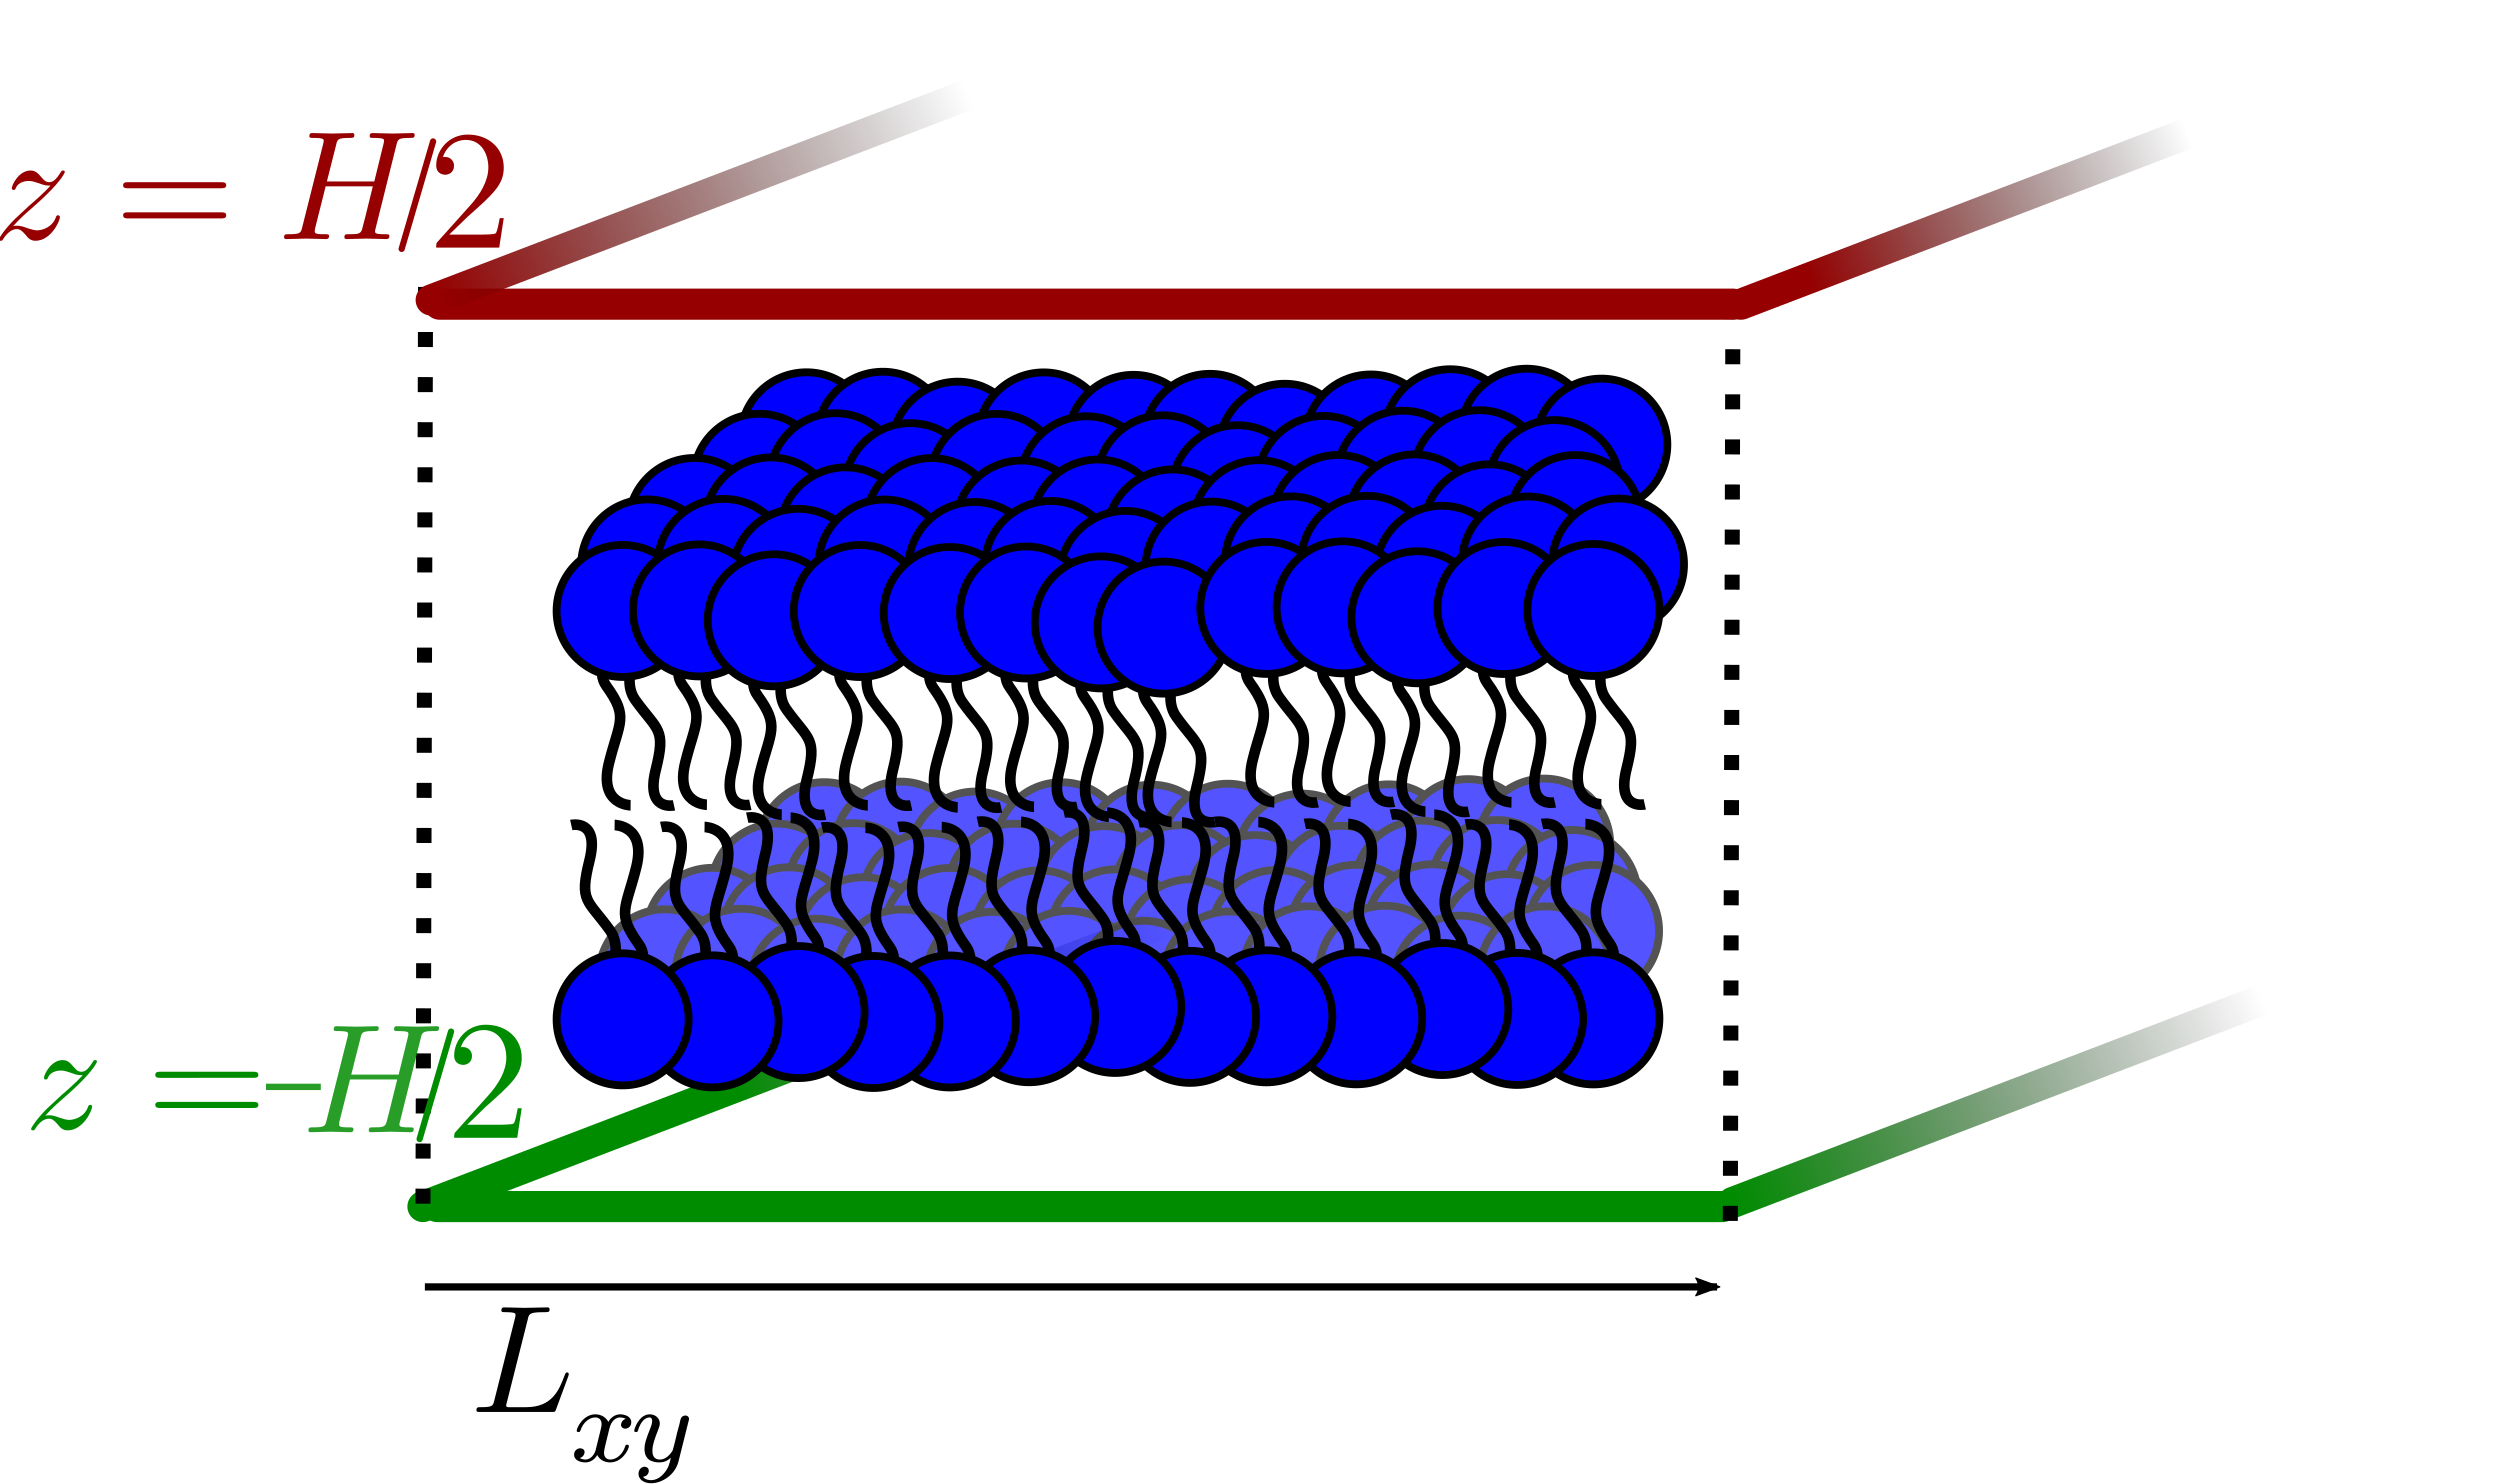 <?xml version="1.0" encoding="UTF-8" standalone="no"?>
<!-- Created with Inkscape (http://www.inkscape.org/) -->

<svg
   width="160.525mm"
   height="95.275mm"
   viewBox="0 0 160.525 95.275"
   version="1.1"
   id="svg5"
   sodipodi:docname="dpstokes_sketch.svg"
   inkscape:version="1.2.1 (9c6d41e410, 2022-07-14)"
   xmlns:inkscape="http://www.inkscape.org/namespaces/inkscape"
   xmlns:sodipodi="http://sodipodi.sourceforge.net/DTD/sodipodi-0.dtd"
   xmlns:xlink="http://www.w3.org/1999/xlink"
   xmlns="http://www.w3.org/2000/svg"
   xmlns:svg="http://www.w3.org/2000/svg">
  <sodipodi:namedview
     id="namedview7"
     pagecolor="#ffffff"
     bordercolor="#999999"
     borderopacity="1"
     inkscape:pageshadow="0"
     inkscape:pageopacity="0"
     inkscape:pagecheckerboard="0"
     inkscape:document-units="mm"
     showgrid="false"
     inkscape:zoom="1.1651736"
     inkscape:cx="163.06583"
     inkscape:cy="87.540604"
     inkscape:window-width="1920"
     inkscape:window-height="1044"
     inkscape:window-x="2160"
     inkscape:window-y="1602"
     inkscape:window-maximized="1"
     inkscape:current-layer="g5160"
     inkscape:showpageshadow="2"
     inkscape:deskcolor="#d1d1d1" />
  <defs
     id="defs2">
    <filter
       id="mask-powermask-path-effect10155_inverse"
       inkscape:label="filtermask-powermask-path-effect10155"
       style="color-interpolation-filters:sRGB"
       height="100"
       width="100"
       x="-50"
       y="-50">
      <feColorMatrix
         id="mask-powermask-path-effect10155_primitive1"
         values="1"
         type="saturate"
         result="fbSourceGraphic" />
      <feColorMatrix
         id="mask-powermask-path-effect10155_primitive2"
         values="-1 0 0 0 1 0 -1 0 0 1 0 0 -1 0 1 0 0 0 1 0 "
         in="fbSourceGraphic" />
    </filter>
    <linearGradient
       inkscape:collect="always"
       id="linearGradient11316">
      <stop
         style="stop-color:#960000;stop-opacity:1"
         offset="0"
         id="stop11312" />
      <stop
         style="stop-color:#000000;stop-opacity:0;"
         offset="1"
         id="stop11314" />
    </linearGradient>
    <linearGradient
       inkscape:collect="always"
       xlink:href="#linearGradient11316"
       id="linearGradient9224-3"
       gradientUnits="userSpaceOnUse"
       x1="41.287"
       y1="133.099"
       x2="65.647"
       y2="123.644"
       gradientTransform="translate(92.845,17.579)" />
    <linearGradient
       inkscape:collect="always"
       xlink:href="#linearGradient11316"
       id="linearGradient9180-3"
       x1="37.571"
       y1="135.202"
       x2="71.451"
       y2="121.51"
       gradientUnits="userSpaceOnUse"
       gradientTransform="translate(8.734,17.315)" />
    <linearGradient
       inkscape:collect="always"
       xlink:href="#linearGradient11322"
       id="linearGradient9254"
       gradientUnits="userSpaceOnUse"
       gradientTransform="translate(8.204,75.523)"
       x1="56.885"
       y1="127"
       x2="84.667"
       y2="116.417" />
    <linearGradient
       inkscape:collect="always"
       id="linearGradient11322">
      <stop
         style="stop-color:#008c00;stop-opacity:1"
         offset="0"
         id="stop11318" />
      <stop
         style="stop-color:#000000;stop-opacity:0;"
         offset="1"
         id="stop11320" />
    </linearGradient>
    <linearGradient
       inkscape:collect="always"
       xlink:href="#linearGradient11322"
       id="linearGradient9269"
       gradientUnits="userSpaceOnUse"
       gradientTransform="translate(92.316,75.258)"
       x1="37.042"
       y1="134.938"
       x2="71.001"
       y2="121.779" />
    <marker
       style="overflow:visible"
       id="Arrow2Lend"
       refX="0"
       refY="0"
       orient="auto"
       inkscape:stockid="Arrow2Lend"
       inkscape:isstock="true">
      <path
         transform="matrix(-1.1,0,0,-1.1,-1.1,0)"
         d="M 8.719,4.034 -2.207,0.016 8.719,-4.002 c -1.745,2.372 -1.735,5.617 -6e-7,8.035 z"
         style="fill:#000000;fill-opacity:1;fill-rule:evenodd;stroke:#000000;stroke-width:0.625;stroke-linejoin:round;stroke-opacity:1"
         id="path9388" />
    </marker>
    <g
       id="g9873">
      <symbol
         overflow="visible"
         id="symbol576">
        <path
           style="stroke:none"
           d=""
           id="path1791" />
      </symbol>
      <symbol
         overflow="visible"
         id="symbol6670">
        <path
           style="stroke:none"
           d="m 1.328,-0.828 c 0.531,-0.578 0.828,-0.828 1.188,-1.141 0,0 0.609,-0.531 0.969,-0.891 C 4.438,-3.781 4.656,-4.266 4.656,-4.312 c 0,-0.094 -0.094,-0.094 -0.109,-0.094 -0.078,0 -0.094,0.016 -0.156,0.109 -0.297,0.484 -0.5,0.641 -0.734,0.641 -0.25,0 -0.359,-0.156 -0.516,-0.328 -0.188,-0.219 -0.359,-0.422 -0.688,-0.422 -0.75,0 -1.203,0.922 -1.203,1.141 0,0.047 0.031,0.109 0.109,0.109 0.094,0 0.109,-0.047 0.141,-0.109 0.188,-0.469 0.766,-0.469 0.844,-0.469 0.203,0 0.391,0.062 0.625,0.141 0.406,0.156 0.516,0.156 0.766,0.156 -0.359,0.422 -1.188,1.141 -1.375,1.297 l -0.906,0.844 C 0.781,-0.625 0.422,-0.062 0.422,0.016 c 0,0.094 0.109,0.094 0.125,0.094 0.078,0 0.094,-0.016 0.156,-0.125 0.234,-0.359 0.531,-0.625 0.859,-0.625 0.219,0 0.328,0.094 0.578,0.375 0.156,0.219 0.344,0.375 0.625,0.375 1,0 1.578,-1.266 1.578,-1.531 0,-0.047 -0.047,-0.109 -0.125,-0.109 -0.094,0 -0.109,0.062 -0.141,0.141 C 3.844,-0.75 3.203,-0.562 2.875,-0.562 c -0.188,0 -0.375,-0.062 -0.578,-0.125 -0.344,-0.125 -0.5,-0.172 -0.703,-0.172 -0.016,0 -0.172,0 -0.266,0.031 z m 0,0"
           id="path1120" />
      </symbol>
      <symbol
         overflow="visible"
         id="symbol3931">
        <path
           style="stroke:none"
           d=""
           id="path5206" />
      </symbol>
      <symbol
         overflow="visible"
         id="symbol1193">
        <path
           style="stroke:none"
           d="m 6.844,-3.266 c 0.156,0 0.344,0 0.344,-0.188 C 7.188,-3.656 7,-3.656 6.859,-3.656 h -5.969 c -0.141,0 -0.328,0 -0.328,0.203 0,0.188 0.188,0.188 0.328,0.188 z m 0.016,1.938 c 0.141,0 0.328,0 0.328,-0.203 0,-0.188 -0.188,-0.188 -0.344,-0.188 H 0.891 c -0.141,0 -0.328,0 -0.328,0.188 0,0.203 0.188,0.203 0.328,0.203 z m 0,0"
           id="path2301" />
      </symbol>
      <symbol
         overflow="visible"
         id="symbol717">
        <path
           style="stroke:none"
           d="m 4.578,-3.188 c 0,-0.797 -0.047,-1.594 -0.391,-2.328 -0.453,-0.969 -1.281,-1.125 -1.688,-1.125 -0.609,0 -1.328,0.266 -1.75,1.188 -0.312,0.688 -0.359,1.469 -0.359,2.266 0,0.75 0.031,1.641 0.453,2.406 0.422,0.797 1.156,1 1.641,1 0.531,0 1.297,-0.203 1.734,-1.156 0.312,-0.688 0.359,-1.469 0.359,-2.25 z M 2.484,0 C 2.094,0 1.5,-0.25 1.328,-1.203 1.219,-1.797 1.219,-2.719 1.219,-3.312 c 0,-0.641 0,-1.297 0.078,-1.828 0.188,-1.188 0.938,-1.281 1.188,-1.281 0.328,0 0.984,0.188 1.172,1.172 0.109,0.562 0.109,1.312 0.109,1.938 0,0.75 0,1.422 -0.109,2.062 C 3.5,-0.297 2.938,0 2.484,0 Z m 0,0"
           id="path5245" />
      </symbol>
    </g>
    <g
       id="g7390">
      <symbol
         overflow="visible"
         id="symbol3991">
        <path
           style="stroke:none"
           d=""
           id="path2917" />
      </symbol>
      <symbol
         overflow="visible"
         id="symbol3646">
        <path
           style="stroke:none"
           d="m 1.328,-0.828 c 0.531,-0.578 0.828,-0.828 1.188,-1.141 0,0 0.609,-0.531 0.969,-0.891 C 4.438,-3.781 4.656,-4.266 4.656,-4.312 c 0,-0.094 -0.094,-0.094 -0.109,-0.094 -0.078,0 -0.094,0.016 -0.156,0.109 -0.297,0.484 -0.5,0.641 -0.734,0.641 -0.25,0 -0.359,-0.156 -0.516,-0.328 -0.188,-0.219 -0.359,-0.422 -0.688,-0.422 -0.75,0 -1.203,0.922 -1.203,1.141 0,0.047 0.031,0.109 0.109,0.109 0.094,0 0.109,-0.047 0.141,-0.109 0.188,-0.469 0.766,-0.469 0.844,-0.469 0.203,0 0.391,0.062 0.625,0.141 0.406,0.156 0.516,0.156 0.766,0.156 -0.359,0.422 -1.188,1.141 -1.375,1.297 l -0.906,0.844 C 0.781,-0.625 0.422,-0.062 0.422,0.016 c 0,0.094 0.109,0.094 0.125,0.094 0.078,0 0.094,-0.016 0.156,-0.125 0.234,-0.359 0.531,-0.625 0.859,-0.625 0.219,0 0.328,0.094 0.578,0.375 0.156,0.219 0.344,0.375 0.625,0.375 1,0 1.578,-1.266 1.578,-1.531 0,-0.047 -0.047,-0.109 -0.125,-0.109 -0.094,0 -0.109,0.062 -0.141,0.141 C 3.844,-0.75 3.203,-0.562 2.875,-0.562 c -0.188,0 -0.375,-0.062 -0.578,-0.125 -0.344,-0.125 -0.5,-0.172 -0.703,-0.172 -0.016,0 -0.172,0 -0.266,0.031 z m 0,0"
           id="path5624" />
      </symbol>
      <symbol
         overflow="visible"
         id="symbol6524">
        <path
           style="stroke:none"
           d="M 7.609,-6.047 C 7.703,-6.406 7.719,-6.5 8.438,-6.5 c 0.266,0 0.344,0 0.344,-0.203 0,-0.109 -0.109,-0.109 -0.141,-0.109 -0.281,0 -1,0.031 -1.281,0.031 -0.281,0 -0.984,-0.031 -1.281,-0.031 -0.078,0 -0.188,0 -0.188,0.203 0,0.109 0.094,0.109 0.281,0.109 0.016,0 0.203,0 0.375,0.016 0.188,0.031 0.266,0.031 0.266,0.172 0,0.031 0,0.047 -0.031,0.188 L 6.188,-3.703 H 3.141 l 0.594,-2.344 C 3.812,-6.406 3.844,-6.5 4.562,-6.5 c 0.266,0 0.344,0 0.344,-0.203 0,-0.109 -0.109,-0.109 -0.141,-0.109 -0.281,0 -1,0.031 -1.281,0.031 -0.281,0 -0.984,-0.031 -1.281,-0.031 -0.078,0 -0.188,0 -0.188,0.203 0,0.109 0.094,0.109 0.281,0.109 0.016,0 0.203,0 0.375,0.016 0.172,0.031 0.266,0.031 0.266,0.172 0,0.031 0,0.062 -0.031,0.188 L 1.562,-0.781 c -0.094,0.391 -0.109,0.469 -0.906,0.469 -0.172,0 -0.266,0 -0.266,0.203 C 0.391,0 0.516,0 0.531,0 0.812,0 1.516,-0.031 1.797,-0.031 2,-0.031 2.219,-0.016 2.438,-0.016 2.656,-0.016 2.875,0 3.078,0 3.156,0 3.281,0 3.281,-0.203 3.281,-0.312 3.188,-0.312 3,-0.312 c -0.375,0 -0.641,0 -0.641,-0.172 0,-0.062 0.016,-0.109 0.016,-0.172 l 0.688,-2.734 h 3.031 c -0.406,1.656 -0.641,2.609 -0.688,2.75 C 5.312,-0.312 5.125,-0.312 4.5,-0.312 c -0.141,0 -0.234,0 -0.234,0.203 C 4.266,0 4.391,0 4.406,0 4.688,0 5.391,-0.031 5.672,-0.031 5.875,-0.031 6.094,-0.016 6.312,-0.016 6.531,-0.016 6.75,0 6.953,0 7.031,0 7.156,0 7.156,-0.203 7.156,-0.312 7.062,-0.312 6.875,-0.312 c -0.359,0 -0.641,0 -0.641,-0.172 0,-0.062 0.016,-0.109 0.031,-0.172 z m 0,0"
           id="path9753" />
      </symbol>
      <symbol
         overflow="visible"
         id="symbol8611">
        <path
           style="stroke:none"
           d=""
           id="path1537" />
      </symbol>
      <symbol
         overflow="visible"
         id="symbol5201">
        <path
           style="stroke:none"
           d="m 6.844,-3.266 c 0.156,0 0.344,0 0.344,-0.188 C 7.188,-3.656 7,-3.656 6.859,-3.656 h -5.969 c -0.141,0 -0.328,0 -0.328,0.203 0,0.188 0.188,0.188 0.328,0.188 z m 0.016,1.938 c 0.141,0 0.328,0 0.328,-0.203 0,-0.188 -0.188,-0.188 -0.344,-0.188 H 0.891 c -0.141,0 -0.328,0 -0.328,0.188 0,0.203 0.188,0.203 0.328,0.203 z m 0,0"
           id="path6913" />
      </symbol>
    </g>
    <clipPath
       id="clipPath1799">
      <path
         clip-rule="nonzero"
         d="M 0,0 H 4.98 V 6.422 H 0 Z m 0,0"
         id="path5279" />
    </clipPath>
    <clipPath
       id="clipPath1799-3">
      <path
         clip-rule="nonzero"
         d="M 0,0 H 4.98 V 6.422 H 0 Z m 0,0"
         id="path5279-6" />
    </clipPath>
    <clipPath
       id="clipPath1799-3-7">
      <path
         clip-rule="nonzero"
         d="M 0,0 H 4.98 V 6.422 H 0 Z m 0,0"
         id="path5279-6-5" />
    </clipPath>
  </defs>
  <g
     inkscape:label="Layer 1"
     inkscape:groupmode="layer"
     id="layer1"
     transform="translate(-18.088,-132.988)">
    <path
       style="fill:none;stroke:#008c00;stroke-width:2;stroke-linecap:round;stroke-linejoin:miter;stroke-miterlimit:4;stroke-dasharray:none;stroke-opacity:1"
       d="M 46.155,210.461 H 128.697"
       id="path8603-5"
       sodipodi:nodetypes="cc" />
    <path
       style="fill:none;fill-opacity:1;stroke:url(#linearGradient9254);stroke-width:2;stroke-linecap:round;stroke-linejoin:round;stroke-miterlimit:4;stroke-dasharray:none;stroke-opacity:1;paint-order:normal"
       d="M 45.246,210.46 92.972,192.197"
       id="path9114-6" />
    <path
       style="fill:none;fill-opacity:1;stroke:url(#linearGradient9269);stroke-width:2;stroke-linecap:round;stroke-linejoin:round;stroke-miterlimit:4;stroke-dasharray:none;stroke-opacity:1;paint-order:normal"
       d="M 129.358,210.196 177.083,191.932"
       id="path9114-4" />
    <path
       style="fill:none;stroke:#000000;stroke-width:0.965;stroke-linecap:butt;stroke-linejoin:miter;stroke-miterlimit:4;stroke-dasharray:0.965, 1.93;stroke-dashoffset:0;stroke-opacity:1"
       d="m 129.358,152.517 -0.167,59.05"
       id="path9272" />
    <path
       style="fill:none;stroke:#000000;stroke-width:0.965;stroke-linecap:butt;stroke-linejoin:miter;stroke-miterlimit:4;stroke-dasharray:0.965, 1.93;stroke-dashoffset:0;stroke-opacity:1"
       d="m 45.413,151.411 -0.167,59.05"
       id="path9272-8" />
    <path
       style="fill:none;stroke:#960000;stroke-width:2;stroke-linecap:round;stroke-linejoin:miter;stroke-miterlimit:4;stroke-dasharray:none;stroke-opacity:1"
       d="M 46.304,152.517 H 129.358"
       id="path8603-7"
       sodipodi:nodetypes="cc" />
    <path
       style="fill:#f200ef;fill-opacity:1;stroke:url(#linearGradient9180-3);stroke-width:2;stroke-linecap:round;stroke-linejoin:round;stroke-miterlimit:4;stroke-dasharray:none;stroke-opacity:1;paint-order:normal"
       d="m 45.775,152.252 47.726,-18.264"
       id="path9114-9" />
    <path
       style="fill:none;fill-opacity:1;stroke:url(#linearGradient9224-3);stroke-width:2;stroke-linecap:round;stroke-linejoin:round;stroke-miterlimit:4;stroke-dasharray:none;stroke-opacity:1;paint-order:normal"
       d="m 129.887,152.517 47.726,-18.264"
       id="path9114-3-3" />
    <g
       id="g967"
       transform="matrix(-0.89,0,0,0.89,146.175,68.092)">
      <g
         id="g1007"
         transform="translate(-12.342,20.083)">
        <g
           id="g2830">
          <g
             id="g8237"
             transform="matrix(-1,0,0,1,62.564,-29.693)">
            <g
               id="g3176-64"
               transform="translate(-61.377,17.238)">
              <circle
                 style="fill:#0000ff;stroke:#000000;stroke-width:0.565;stroke-miterlimit:4;stroke-dasharray:none;stroke-opacity:1"
                 id="path31-8"
                 cx="25.868"
                 cy="96.911"
                 r="4.763" />
            </g>
            <g
               id="g3176-1-6"
               transform="translate(-55.87,17.199)">
              <circle
                 style="fill:#0000ff;stroke:#000000;stroke-width:0.565;stroke-miterlimit:4;stroke-dasharray:none;stroke-opacity:1"
                 id="path31-0-7"
                 cx="25.868"
                 cy="96.911"
                 r="4.763" />
            </g>
            <g
               id="g3176-6-2"
               transform="translate(-50.473,17.915)">
              <circle
                 style="fill:#0000ff;stroke:#000000;stroke-width:0.565;stroke-miterlimit:4;stroke-dasharray:none;stroke-opacity:1"
                 id="path31-2-2"
                 cx="25.868"
                 cy="96.911"
                 r="4.763" />
            </g>
            <g
               id="g3176-66-9"
               transform="translate(-44.265,17.245)">
              <circle
                 style="fill:#0000ff;stroke:#000000;stroke-width:0.565;stroke-miterlimit:4;stroke-dasharray:none;stroke-opacity:1"
                 id="path31-4-8"
                 cx="25.868"
                 cy="96.911"
                 r="4.763" />
            </g>
            <g
               id="g3176-8-1"
               transform="translate(-37.778,17.42)">
              <circle
                 style="fill:#0000ff;stroke:#000000;stroke-width:0.565;stroke-miterlimit:4;stroke-dasharray:none;stroke-opacity:1"
                 id="path31-7-3"
                 cx="25.868"
                 cy="96.911"
                 r="4.763" />
            </g>
            <g
               id="g3176-1-2-4"
               transform="translate(-32.271,17.349)">
              <circle
                 style="fill:#0000ff;stroke:#000000;stroke-width:0.565;stroke-miterlimit:4;stroke-dasharray:none;stroke-opacity:1"
                 id="path31-0-2-9"
                 cx="25.868"
                 cy="96.911"
                 r="4.763" />
            </g>
            <g
               id="g3176-6-6-19"
               transform="translate(-26.874,18.065)">
              <circle
                 style="fill:#0000ff;stroke:#000000;stroke-width:0.565;stroke-miterlimit:4;stroke-dasharray:none;stroke-opacity:1"
                 id="path31-2-6-3"
                 cx="25.868"
                 cy="96.911"
                 r="4.763" />
            </g>
            <g
               id="g3176-66-1-3"
               transform="translate(-20.666,17.395)">
              <circle
                 style="fill:#0000ff;stroke:#000000;stroke-width:0.565;stroke-miterlimit:4;stroke-dasharray:none;stroke-opacity:1"
                 id="path31-4-4-5"
                 cx="25.868"
                 cy="96.911"
                 r="4.763" />
            </g>
            <g
               id="g3176-9-6"
               transform="translate(-14.938,17.019)">
              <circle
                 style="fill:#0000ff;stroke:#000000;stroke-width:0.565;stroke-miterlimit:4;stroke-dasharray:none;stroke-opacity:1"
                 id="path31-77-0"
                 cx="25.868"
                 cy="96.911"
                 r="4.763" />
            </g>
            <g
               id="g3176-1-1-0"
               transform="translate(-9.431,16.98)">
              <circle
                 style="fill:#0000ff;stroke:#000000;stroke-width:0.565;stroke-miterlimit:4;stroke-dasharray:none;stroke-opacity:1"
                 id="path31-0-9-2"
                 cx="25.868"
                 cy="96.911"
                 r="4.763" />
            </g>
            <g
               id="g3176-6-7-6"
               transform="translate(-4.034,17.695)">
              <circle
                 style="fill:#0000ff;stroke:#000000;stroke-width:0.565;stroke-miterlimit:4;stroke-dasharray:none;stroke-opacity:1"
                 id="path31-2-7-69"
                 cx="25.868"
                 cy="96.911"
                 r="4.763" />
            </g>
            <g
               id="g3176-64-0"
               transform="translate(-64.785,20.23)">
              <circle
                 style="fill:#0000ff;stroke:#000000;stroke-width:0.565;stroke-miterlimit:4;stroke-dasharray:none;stroke-opacity:1"
                 id="path31-8-2"
                 cx="25.868"
                 cy="96.911"
                 r="4.763" />
            </g>
            <g
               id="g3176-1-6-7"
               transform="translate(-59.279,20.191)">
              <circle
                 style="fill:#0000ff;stroke:#000000;stroke-width:0.565;stroke-miterlimit:4;stroke-dasharray:none;stroke-opacity:1"
                 id="path31-0-7-6"
                 cx="25.868"
                 cy="96.911"
                 r="4.763" />
            </g>
            <g
               id="g3176-6-2-1"
               transform="translate(-53.882,20.906)">
              <circle
                 style="fill:#0000ff;stroke:#000000;stroke-width:0.565;stroke-miterlimit:4;stroke-dasharray:none;stroke-opacity:1"
                 id="path31-2-2-3"
                 cx="25.868"
                 cy="96.911"
                 r="4.763" />
            </g>
            <g
               id="g3176-66-9-2"
               transform="translate(-47.673,20.236)">
              <circle
                 style="fill:#0000ff;stroke:#000000;stroke-width:0.565;stroke-miterlimit:4;stroke-dasharray:none;stroke-opacity:1"
                 id="path31-4-8-1"
                 cx="25.868"
                 cy="96.911"
                 r="4.763" />
            </g>
            <g
               id="g3176-8-1-5"
               transform="translate(-41.186,20.411)">
              <circle
                 style="fill:#0000ff;stroke:#000000;stroke-width:0.565;stroke-miterlimit:4;stroke-dasharray:none;stroke-opacity:1"
                 id="path31-7-3-9"
                 cx="25.868"
                 cy="96.911"
                 r="4.763" />
            </g>
            <g
               id="g3176-1-2-4-9"
               transform="translate(-35.68,20.34)">
              <circle
                 style="fill:#0000ff;stroke:#000000;stroke-width:0.565;stroke-miterlimit:4;stroke-dasharray:none;stroke-opacity:1"
                 id="path31-0-2-9-1"
                 cx="25.868"
                 cy="96.911"
                 r="4.763" />
            </g>
            <g
               id="g3176-6-6-19-4"
               transform="translate(-30.283,21.056)">
              <circle
                 style="fill:#0000ff;stroke:#000000;stroke-width:0.565;stroke-miterlimit:4;stroke-dasharray:none;stroke-opacity:1"
                 id="path31-2-6-3-9"
                 cx="25.868"
                 cy="96.911"
                 r="4.763" />
            </g>
            <g
               id="g3176-66-1-3-1"
               transform="translate(-24.074,20.386)">
              <circle
                 style="fill:#0000ff;stroke:#000000;stroke-width:0.565;stroke-miterlimit:4;stroke-dasharray:none;stroke-opacity:1"
                 id="path31-4-4-5-0"
                 cx="25.868"
                 cy="96.911"
                 r="4.763" />
            </g>
            <g
               id="g3176-9-6-7"
               transform="translate(-18.346,20.01)">
              <circle
                 style="fill:#0000ff;stroke:#000000;stroke-width:0.565;stroke-miterlimit:4;stroke-dasharray:none;stroke-opacity:1"
                 id="path31-77-0-5"
                 cx="25.868"
                 cy="96.911"
                 r="4.763" />
            </g>
            <g
               id="g3176-1-1-0-8"
               transform="translate(-12.84,19.971)">
              <circle
                 style="fill:#0000ff;stroke:#000000;stroke-width:0.565;stroke-miterlimit:4;stroke-dasharray:none;stroke-opacity:1"
                 id="path31-0-9-2-7"
                 cx="25.868"
                 cy="96.911"
                 r="4.763" />
            </g>
            <g
               id="g3176-6-7-6-0"
               transform="translate(-7.443,20.686)">
              <circle
                 style="fill:#0000ff;stroke:#000000;stroke-width:0.565;stroke-miterlimit:4;stroke-dasharray:none;stroke-opacity:1"
                 id="path31-2-7-69-4"
                 cx="25.868"
                 cy="96.911"
                 r="4.763" />
            </g>
            <g
               id="g3176-66-3-8-8"
               transform="translate(-1.234,20.016)" />
            <g
               id="g3176-64-2"
               transform="translate(-69.461,23.42)">
              <circle
                 style="fill:#0000ff;stroke:#000000;stroke-width:0.565;stroke-miterlimit:4;stroke-dasharray:none;stroke-opacity:1"
                 id="path31-8-6"
                 cx="25.868"
                 cy="96.911"
                 r="4.763" />
            </g>
            <g
               id="g3176-1-6-4"
               transform="translate(-63.955,23.381)">
              <circle
                 style="fill:#0000ff;stroke:#000000;stroke-width:0.565;stroke-miterlimit:4;stroke-dasharray:none;stroke-opacity:1"
                 id="path31-0-7-1"
                 cx="25.868"
                 cy="96.911"
                 r="4.763" />
            </g>
            <g
               id="g3176-6-2-2"
               transform="translate(-58.558,24.097)">
              <circle
                 style="fill:#0000ff;stroke:#000000;stroke-width:0.565;stroke-miterlimit:4;stroke-dasharray:none;stroke-opacity:1"
                 id="path31-2-2-8"
                 cx="25.868"
                 cy="96.911"
                 r="4.763" />
            </g>
            <g
               id="g3176-66-9-8"
               transform="translate(-52.349,23.427)">
              <circle
                 style="fill:#0000ff;stroke:#000000;stroke-width:0.565;stroke-miterlimit:4;stroke-dasharray:none;stroke-opacity:1"
                 id="path31-4-8-9"
                 cx="25.868"
                 cy="96.911"
                 r="4.763" />
            </g>
            <g
               id="g3176-8-1-2"
               transform="translate(-45.862,23.602)">
              <circle
                 style="fill:#0000ff;stroke:#000000;stroke-width:0.565;stroke-miterlimit:4;stroke-dasharray:none;stroke-opacity:1"
                 id="path31-7-3-8"
                 cx="25.868"
                 cy="96.911"
                 r="4.763" />
            </g>
            <g
               id="g3176-1-2-4-8"
               transform="translate(-40.356,23.531)">
              <circle
                 style="fill:#0000ff;stroke:#000000;stroke-width:0.565;stroke-miterlimit:4;stroke-dasharray:none;stroke-opacity:1"
                 id="path31-0-2-9-8"
                 cx="25.868"
                 cy="96.911"
                 r="4.763" />
            </g>
            <g
               id="g3176-6-6-19-6"
               transform="translate(-34.959,24.246)">
              <circle
                 style="fill:#0000ff;stroke:#000000;stroke-width:0.565;stroke-miterlimit:4;stroke-dasharray:none;stroke-opacity:1"
                 id="path31-2-6-3-8"
                 cx="25.868"
                 cy="96.911"
                 r="4.763" />
            </g>
            <g
               id="g3176-66-1-3-3"
               transform="translate(-28.75,23.577)">
              <circle
                 style="fill:#0000ff;stroke:#000000;stroke-width:0.565;stroke-miterlimit:4;stroke-dasharray:none;stroke-opacity:1"
                 id="path31-4-4-5-8"
                 cx="25.868"
                 cy="96.911"
                 r="4.763" />
            </g>
            <g
               id="g3176-9-6-3"
               transform="translate(-23.022,23.201)">
              <circle
                 style="fill:#0000ff;stroke:#000000;stroke-width:0.565;stroke-miterlimit:4;stroke-dasharray:none;stroke-opacity:1"
                 id="path31-77-0-3"
                 cx="25.868"
                 cy="96.911"
                 r="4.763" />
            </g>
            <g
               id="g3176-1-1-0-3"
               transform="translate(-17.516,23.162)">
              <circle
                 style="fill:#0000ff;stroke:#000000;stroke-width:0.565;stroke-miterlimit:4;stroke-dasharray:none;stroke-opacity:1"
                 id="path31-0-9-2-8"
                 cx="25.868"
                 cy="96.911"
                 r="4.763" />
            </g>
            <g
               id="g3176-6-7-6-04"
               transform="translate(-12.119,23.877)">
              <circle
                 style="fill:#0000ff;stroke:#000000;stroke-width:0.565;stroke-miterlimit:4;stroke-dasharray:none;stroke-opacity:1"
                 id="path31-2-7-69-7"
                 cx="25.868"
                 cy="96.911"
                 r="4.763" />
            </g>
            <g
               id="g3176-66-3-8-6"
               transform="translate(-5.91,23.207)">
              <circle
                 style="fill:#0000ff;stroke:#000000;stroke-width:0.565;stroke-miterlimit:4;stroke-dasharray:none;stroke-opacity:1"
                 id="path31-4-6-8-8"
                 cx="25.868"
                 cy="96.911"
                 r="4.763" />
            </g>
            <g
               id="g3176-64-0-0"
               transform="translate(-72.87,26.411)">
              <circle
                 style="fill:#0000ff;stroke:#000000;stroke-width:0.565;stroke-miterlimit:4;stroke-dasharray:none;stroke-opacity:1"
                 id="path31-8-2-6"
                 cx="25.868"
                 cy="96.911"
                 r="4.763" />
            </g>
            <g
               id="g3176-1-6-7-8"
               transform="translate(-67.363,26.372)">
              <circle
                 style="fill:#0000ff;stroke:#000000;stroke-width:0.565;stroke-miterlimit:4;stroke-dasharray:none;stroke-opacity:1"
                 id="path31-0-7-6-7"
                 cx="25.868"
                 cy="96.911"
                 r="4.763" />
            </g>
            <g
               id="g3176-6-2-1-9"
               transform="translate(-61.966,27.088)">
              <circle
                 style="fill:#0000ff;stroke:#000000;stroke-width:0.565;stroke-miterlimit:4;stroke-dasharray:none;stroke-opacity:1"
                 id="path31-2-2-3-0"
                 cx="25.868"
                 cy="96.911"
                 r="4.763" />
            </g>
            <g
               id="g3176-66-9-2-3"
               transform="translate(-55.758,26.418)">
              <circle
                 style="fill:#0000ff;stroke:#000000;stroke-width:0.565;stroke-miterlimit:4;stroke-dasharray:none;stroke-opacity:1"
                 id="path31-4-8-1-3"
                 cx="25.868"
                 cy="96.911"
                 r="4.763" />
            </g>
            <g
               id="g3176-8-1-5-3"
               transform="translate(-49.271,26.593)">
              <circle
                 style="fill:#0000ff;stroke:#000000;stroke-width:0.565;stroke-miterlimit:4;stroke-dasharray:none;stroke-opacity:1"
                 id="path31-7-3-9-7"
                 cx="25.868"
                 cy="96.911"
                 r="4.763" />
            </g>
            <g
               id="g3176-1-2-4-9-3"
               transform="translate(-43.764,26.522)">
              <circle
                 style="fill:#0000ff;stroke:#000000;stroke-width:0.565;stroke-miterlimit:4;stroke-dasharray:none;stroke-opacity:1"
                 id="path31-0-2-9-1-2"
                 cx="25.868"
                 cy="96.911"
                 r="4.763" />
            </g>
            <g
               id="g3176-6-6-19-4-6"
               transform="translate(-38.367,27.238)">
              <circle
                 style="fill:#0000ff;stroke:#000000;stroke-width:0.565;stroke-miterlimit:4;stroke-dasharray:none;stroke-opacity:1"
                 id="path31-2-6-3-9-5"
                 cx="25.868"
                 cy="96.911"
                 r="4.763" />
            </g>
            <g
               id="g3176-66-1-3-1-2"
               transform="translate(-32.159,26.568)">
              <circle
                 style="fill:#0000ff;stroke:#000000;stroke-width:0.565;stroke-miterlimit:4;stroke-dasharray:none;stroke-opacity:1"
                 id="path31-4-4-5-0-6"
                 cx="25.868"
                 cy="96.911"
                 r="4.763" />
            </g>
            <g
               id="g3176-9-6-7-5"
               transform="translate(-26.431,26.192)">
              <circle
                 style="fill:#0000ff;stroke:#000000;stroke-width:0.565;stroke-miterlimit:4;stroke-dasharray:none;stroke-opacity:1"
                 id="path31-77-0-5-8"
                 cx="25.868"
                 cy="96.911"
                 r="4.763" />
            </g>
            <g
               id="g3176-1-1-0-8-7"
               transform="translate(-20.924,26.153)">
              <circle
                 style="fill:#0000ff;stroke:#000000;stroke-width:0.565;stroke-miterlimit:4;stroke-dasharray:none;stroke-opacity:1"
                 id="path31-0-9-2-7-9"
                 cx="25.868"
                 cy="96.911"
                 r="4.763" />
            </g>
            <g
               id="g3176-6-7-6-0-6"
               transform="translate(-15.527,26.868)">
              <circle
                 style="fill:#0000ff;stroke:#000000;stroke-width:0.565;stroke-miterlimit:4;stroke-dasharray:none;stroke-opacity:1"
                 id="path31-2-7-69-4-0"
                 cx="25.868"
                 cy="96.911"
                 r="4.763" />
            </g>
            <g
               id="g3176-66-3-8-8-4"
               transform="translate(-9.319,26.198)">
              <circle
                 style="fill:#0000ff;stroke:#000000;stroke-width:0.565;stroke-miterlimit:4;stroke-dasharray:none;stroke-opacity:1"
                 id="path31-4-6-8-0-1"
                 cx="25.868"
                 cy="96.911"
                 r="4.763" />
            </g>
            <circle
               style="fill:#0000ff;stroke:#000000;stroke-width:0.565;stroke-miterlimit:4;stroke-dasharray:none;stroke-opacity:1"
               id="path31-7-8-6-4-0"
               cx="23.036"
               cy="123.253"
               r="4.763" />
          </g>
          <g
             id="g8237-4"
             transform="matrix(-1,0,0,1,61.285,-0.123)"
             clip-path="none"
             style="opacity:0.672">
            <g
               id="g3176-64-8"
               transform="translate(-61.377,17.238)">
              <circle
                 style="fill:#0000ff;stroke:#000000;stroke-width:0.565;stroke-miterlimit:4;stroke-dasharray:none;stroke-opacity:1"
                 id="path31-8-7"
                 cx="25.868"
                 cy="96.911"
                 r="4.763" />
            </g>
            <g
               id="g3176-1-6-0"
               transform="translate(-55.87,17.199)">
              <circle
                 style="fill:#0000ff;stroke:#000000;stroke-width:0.565;stroke-miterlimit:4;stroke-dasharray:none;stroke-opacity:1"
                 id="path31-0-7-8"
                 cx="25.868"
                 cy="96.911"
                 r="4.763" />
            </g>
            <g
               id="g3176-6-2-6"
               transform="translate(-50.473,17.915)">
              <circle
                 style="fill:#0000ff;stroke:#000000;stroke-width:0.565;stroke-miterlimit:4;stroke-dasharray:none;stroke-opacity:1"
                 id="path31-2-2-2"
                 cx="25.868"
                 cy="96.911"
                 r="4.763" />
            </g>
            <g
               id="g3176-66-9-4"
               transform="translate(-44.265,17.245)">
              <circle
                 style="fill:#0000ff;stroke:#000000;stroke-width:0.565;stroke-miterlimit:4;stroke-dasharray:none;stroke-opacity:1"
                 id="path31-4-8-7"
                 cx="25.868"
                 cy="96.911"
                 r="4.763" />
            </g>
            <g
               id="g3176-8-1-9"
               transform="translate(-37.778,17.42)">
              <circle
                 style="fill:#0000ff;stroke:#000000;stroke-width:0.565;stroke-miterlimit:4;stroke-dasharray:none;stroke-opacity:1"
                 id="path31-7-3-3"
                 cx="25.868"
                 cy="96.911"
                 r="4.763" />
            </g>
            <g
               id="g3176-1-2-4-92"
               transform="translate(-32.271,17.349)">
              <circle
                 style="fill:#0000ff;stroke:#000000;stroke-width:0.565;stroke-miterlimit:4;stroke-dasharray:none;stroke-opacity:1"
                 id="path31-0-2-9-83"
                 cx="25.868"
                 cy="96.911"
                 r="4.763" />
            </g>
            <g
               id="g3176-6-6-19-0"
               transform="translate(-26.874,18.065)">
              <circle
                 style="fill:#0000ff;stroke:#000000;stroke-width:0.565;stroke-miterlimit:4;stroke-dasharray:none;stroke-opacity:1"
                 id="path31-2-6-3-1"
                 cx="25.868"
                 cy="96.911"
                 r="4.763" />
            </g>
            <g
               id="g3176-66-1-3-7"
               transform="translate(-20.666,17.395)">
              <circle
                 style="fill:#0000ff;stroke:#000000;stroke-width:0.565;stroke-miterlimit:4;stroke-dasharray:none;stroke-opacity:1"
                 id="path31-4-4-5-89"
                 cx="25.868"
                 cy="96.911"
                 r="4.763" />
            </g>
            <g
               id="g3176-9-6-1"
               transform="translate(-14.938,17.019)">
              <circle
                 style="fill:#0000ff;stroke:#000000;stroke-width:0.565;stroke-miterlimit:4;stroke-dasharray:none;stroke-opacity:1"
                 id="path31-77-0-54"
                 cx="25.868"
                 cy="96.911"
                 r="4.763" />
            </g>
            <g
               id="g3176-1-1-0-9"
               transform="translate(-9.431,16.98)">
              <circle
                 style="fill:#0000ff;stroke:#000000;stroke-width:0.565;stroke-miterlimit:4;stroke-dasharray:none;stroke-opacity:1"
                 id="path31-0-9-2-2"
                 cx="25.868"
                 cy="96.911"
                 r="4.763" />
            </g>
            <g
               id="g3176-64-0-9"
               transform="translate(-64.785,20.23)">
              <circle
                 style="fill:#0000ff;stroke:#000000;stroke-width:0.565;stroke-miterlimit:4;stroke-dasharray:none;stroke-opacity:1"
                 id="path31-8-2-3"
                 cx="25.868"
                 cy="96.911"
                 r="4.763" />
            </g>
            <g
               id="g3176-1-6-7-5"
               transform="translate(-59.279,20.191)">
              <circle
                 style="fill:#0000ff;stroke:#000000;stroke-width:0.565;stroke-miterlimit:4;stroke-dasharray:none;stroke-opacity:1"
                 id="path31-0-7-6-70"
                 cx="25.868"
                 cy="96.911"
                 r="4.763" />
            </g>
            <g
               id="g3176-6-2-1-8"
               transform="translate(-53.882,20.906)">
              <circle
                 style="fill:#0000ff;stroke:#000000;stroke-width:0.565;stroke-miterlimit:4;stroke-dasharray:none;stroke-opacity:1"
                 id="path31-2-2-3-1"
                 cx="25.868"
                 cy="96.911"
                 r="4.763" />
            </g>
            <g
               id="g3176-66-9-2-9"
               transform="translate(-47.673,20.236)">
              <circle
                 style="fill:#0000ff;stroke:#000000;stroke-width:0.565;stroke-miterlimit:4;stroke-dasharray:none;stroke-opacity:1"
                 id="path31-4-8-1-9"
                 cx="25.868"
                 cy="96.911"
                 r="4.763" />
            </g>
            <g
               id="g3176-8-1-5-7"
               transform="translate(-41.186,20.411)">
              <circle
                 style="fill:#0000ff;stroke:#000000;stroke-width:0.565;stroke-miterlimit:4;stroke-dasharray:none;stroke-opacity:1"
                 id="path31-7-3-9-8"
                 cx="25.868"
                 cy="96.911"
                 r="4.763" />
            </g>
            <g
               id="g3176-1-2-4-9-2"
               transform="translate(-35.68,20.34)">
              <circle
                 style="fill:#0000ff;stroke:#000000;stroke-width:0.565;stroke-miterlimit:4;stroke-dasharray:none;stroke-opacity:1"
                 id="path31-0-2-9-1-5"
                 cx="25.868"
                 cy="96.911"
                 r="4.763" />
            </g>
            <g
               id="g3176-6-6-19-4-3"
               transform="translate(-30.283,21.056)">
              <circle
                 style="fill:#0000ff;stroke:#000000;stroke-width:0.565;stroke-miterlimit:4;stroke-dasharray:none;stroke-opacity:1"
                 id="path31-2-6-3-9-4"
                 cx="25.868"
                 cy="96.911"
                 r="4.763" />
            </g>
            <g
               id="g3176-66-1-3-1-9"
               transform="translate(-24.074,20.386)">
              <circle
                 style="fill:#0000ff;stroke:#000000;stroke-width:0.565;stroke-miterlimit:4;stroke-dasharray:none;stroke-opacity:1"
                 id="path31-4-4-5-0-0"
                 cx="25.868"
                 cy="96.911"
                 r="4.763" />
            </g>
            <g
               id="g3176-9-6-7-2"
               transform="translate(-18.346,20.01)">
              <circle
                 style="fill:#0000ff;stroke:#000000;stroke-width:0.565;stroke-miterlimit:4;stroke-dasharray:none;stroke-opacity:1"
                 id="path31-77-0-5-0"
                 cx="25.868"
                 cy="96.911"
                 r="4.763" />
            </g>
            <g
               id="g3176-1-1-0-8-1"
               transform="translate(-12.84,19.971)">
              <circle
                 style="fill:#0000ff;stroke:#000000;stroke-width:0.565;stroke-miterlimit:4;stroke-dasharray:none;stroke-opacity:1"
                 id="path31-0-9-2-7-96"
                 cx="25.868"
                 cy="96.911"
                 r="4.763" />
            </g>
            <g
               id="g3176-6-7-6-0-2"
               transform="translate(-7.443,20.686)">
              <circle
                 style="fill:#0000ff;stroke:#000000;stroke-width:0.565;stroke-miterlimit:4;stroke-dasharray:none;stroke-opacity:1"
                 id="path31-2-7-69-4-1"
                 cx="25.868"
                 cy="96.911"
                 r="4.763" />
            </g>
            <g
               id="g3176-64-2-3"
               transform="translate(-69.461,23.42)">
              <circle
                 style="fill:#0000ff;stroke:#000000;stroke-width:0.565;stroke-miterlimit:4;stroke-dasharray:none;stroke-opacity:1"
                 id="path31-8-6-1"
                 cx="25.868"
                 cy="96.911"
                 r="4.763" />
            </g>
            <g
               id="g3176-1-6-4-1"
               transform="translate(-63.955,23.381)">
              <circle
                 style="fill:#0000ff;stroke:#000000;stroke-width:0.565;stroke-miterlimit:4;stroke-dasharray:none;stroke-opacity:1"
                 id="path31-0-7-1-9"
                 cx="25.868"
                 cy="96.911"
                 r="4.763" />
            </g>
            <g
               id="g3176-6-2-2-0"
               transform="translate(-58.558,24.097)">
              <circle
                 style="fill:#0000ff;stroke:#000000;stroke-width:0.565;stroke-miterlimit:4;stroke-dasharray:none;stroke-opacity:1"
                 id="path31-2-2-8-5"
                 cx="25.868"
                 cy="96.911"
                 r="4.763" />
            </g>
            <g
               id="g3176-66-9-8-6"
               transform="translate(-52.349,23.427)">
              <circle
                 style="fill:#0000ff;stroke:#000000;stroke-width:0.565;stroke-miterlimit:4;stroke-dasharray:none;stroke-opacity:1"
                 id="path31-4-8-9-7"
                 cx="25.868"
                 cy="96.911"
                 r="4.763" />
            </g>
            <g
               id="g3176-8-1-2-7"
               transform="translate(-45.862,23.602)">
              <circle
                 style="fill:#0000ff;stroke:#000000;stroke-width:0.565;stroke-miterlimit:4;stroke-dasharray:none;stroke-opacity:1"
                 id="path31-7-3-8-4"
                 cx="25.868"
                 cy="96.911"
                 r="4.763" />
            </g>
            <g
               id="g3176-1-2-4-8-0"
               transform="translate(-40.356,23.531)">
              <circle
                 style="fill:#0000ff;stroke:#000000;stroke-width:0.565;stroke-miterlimit:4;stroke-dasharray:none;stroke-opacity:1"
                 id="path31-0-2-9-8-6"
                 cx="25.868"
                 cy="96.911"
                 r="4.763" />
            </g>
            <g
               id="g3176-6-6-19-6-4"
               transform="translate(-34.959,24.246)">
              <circle
                 style="fill:#0000ff;stroke:#000000;stroke-width:0.565;stroke-miterlimit:4;stroke-dasharray:none;stroke-opacity:1"
                 id="path31-2-6-3-8-7"
                 cx="25.868"
                 cy="96.911"
                 r="4.763" />
            </g>
            <g
               id="g3176-66-1-3-3-4"
               transform="translate(-28.75,23.577)">
              <circle
                 style="fill:#0000ff;stroke:#000000;stroke-width:0.565;stroke-miterlimit:4;stroke-dasharray:none;stroke-opacity:1"
                 id="path31-4-4-5-8-8"
                 cx="25.868"
                 cy="96.911"
                 r="4.763" />
            </g>
            <g
               id="g3176-9-6-3-5"
               transform="translate(-23.022,23.201)">
              <circle
                 style="fill:#0000ff;stroke:#000000;stroke-width:0.565;stroke-miterlimit:4;stroke-dasharray:none;stroke-opacity:1"
                 id="path31-77-0-3-8"
                 cx="25.868"
                 cy="96.911"
                 r="4.763" />
            </g>
            <g
               id="g3176-1-1-0-3-2"
               transform="translate(-17.516,23.162)">
              <circle
                 style="fill:#0000ff;stroke:#000000;stroke-width:0.565;stroke-miterlimit:4;stroke-dasharray:none;stroke-opacity:1"
                 id="path31-0-9-2-8-6"
                 cx="25.868"
                 cy="96.911"
                 r="4.763" />
            </g>
            <g
               id="g3176-6-7-6-04-0"
               transform="translate(-12.119,23.877)">
              <circle
                 style="fill:#0000ff;stroke:#000000;stroke-width:0.565;stroke-miterlimit:4;stroke-dasharray:none;stroke-opacity:1"
                 id="path31-2-7-69-7-6"
                 cx="25.868"
                 cy="96.911"
                 r="4.763" />
            </g>
            <g
               id="g3176-66-3-8-6-6"
               transform="translate(-5.91,23.207)">
              <circle
                 style="fill:#0000ff;stroke:#000000;stroke-width:0.565;stroke-miterlimit:4;stroke-dasharray:none;stroke-opacity:1"
                 id="path31-4-6-8-8-4"
                 cx="25.868"
                 cy="96.911"
                 r="4.763" />
            </g>
            <g
               id="g3176-64-0-0-2"
               transform="translate(-72.87,26.411)">
              <circle
                 style="fill:#0000ff;stroke:#000000;stroke-width:0.565;stroke-miterlimit:4;stroke-dasharray:none;stroke-opacity:1"
                 id="path31-8-2-6-8"
                 cx="25.868"
                 cy="96.911"
                 r="4.763" />
            </g>
            <g
               id="g3176-1-6-7-8-9"
               transform="translate(-67.363,26.372)">
              <circle
                 style="fill:#0000ff;stroke:#000000;stroke-width:0.565;stroke-miterlimit:4;stroke-dasharray:none;stroke-opacity:1"
                 id="path31-0-7-6-7-6"
                 cx="25.868"
                 cy="96.911"
                 r="4.763" />
            </g>
            <g
               id="g3176-6-2-1-9-0"
               transform="translate(-61.966,27.088)">
              <circle
                 style="fill:#0000ff;stroke:#000000;stroke-width:0.565;stroke-miterlimit:4;stroke-dasharray:none;stroke-opacity:1"
                 id="path31-2-2-3-0-7"
                 cx="25.868"
                 cy="96.911"
                 r="4.763" />
            </g>
            <g
               id="g3176-66-9-2-3-0"
               transform="translate(-55.758,26.418)">
              <circle
                 style="fill:#0000ff;stroke:#000000;stroke-width:0.565;stroke-miterlimit:4;stroke-dasharray:none;stroke-opacity:1"
                 id="path31-4-8-1-3-1"
                 cx="25.868"
                 cy="96.911"
                 r="4.763" />
            </g>
            <g
               id="g3176-8-1-5-3-0"
               transform="translate(-49.271,26.593)">
              <circle
                 style="fill:#0000ff;stroke:#000000;stroke-width:0.565;stroke-miterlimit:4;stroke-dasharray:none;stroke-opacity:1"
                 id="path31-7-3-9-7-1"
                 cx="25.868"
                 cy="96.911"
                 r="4.763" />
            </g>
            <g
               id="g3176-1-2-4-9-3-3"
               transform="translate(-43.764,26.522)">
              <circle
                 style="fill:#0000ff;stroke:#000000;stroke-width:0.565;stroke-miterlimit:4;stroke-dasharray:none;stroke-opacity:1"
                 id="path31-0-2-9-1-2-7"
                 cx="25.868"
                 cy="96.911"
                 r="4.763" />
            </g>
            <g
               id="g3176-6-6-19-4-6-7"
               transform="translate(-38.367,27.238)">
              <circle
                 style="fill:#0000ff;stroke:#000000;stroke-width:0.565;stroke-miterlimit:4;stroke-dasharray:none;stroke-opacity:1"
                 id="path31-2-6-3-9-5-2"
                 cx="25.868"
                 cy="96.911"
                 r="4.763" />
            </g>
            <g
               id="g3176-66-1-3-1-2-6"
               transform="translate(-32.159,26.568)">
              <circle
                 style="fill:#0000ff;stroke:#000000;stroke-width:0.565;stroke-miterlimit:4;stroke-dasharray:none;stroke-opacity:1"
                 id="path31-4-4-5-0-6-4"
                 cx="25.868"
                 cy="96.911"
                 r="4.763" />
            </g>
            <g
               id="g3176-9-6-7-5-5"
               transform="translate(-26.431,26.192)">
              <circle
                 style="fill:#0000ff;stroke:#000000;stroke-width:0.565;stroke-miterlimit:4;stroke-dasharray:none;stroke-opacity:1"
                 id="path31-77-0-5-8-2"
                 cx="25.868"
                 cy="96.911"
                 r="4.763" />
            </g>
            <g
               id="g3176-1-1-0-8-7-0"
               transform="translate(-20.924,26.153)">
              <circle
                 style="fill:#0000ff;stroke:#000000;stroke-width:0.565;stroke-miterlimit:4;stroke-dasharray:none;stroke-opacity:1"
                 id="path31-0-9-2-7-9-2"
                 cx="25.868"
                 cy="96.911"
                 r="4.763" />
            </g>
            <g
               id="g3176-6-7-6-0-6-9"
               transform="translate(-15.527,26.868)">
              <circle
                 style="fill:#0000ff;stroke:#000000;stroke-width:0.565;stroke-miterlimit:4;stroke-dasharray:none;stroke-opacity:1"
                 id="path31-2-7-69-4-0-0"
                 cx="25.868"
                 cy="96.911"
                 r="4.763" />
            </g>
            <g
               id="g3176-66-3-8-8-4-9"
               transform="translate(-9.319,26.198)">
              <circle
                 style="fill:#0000ff;stroke:#000000;stroke-width:0.565;stroke-miterlimit:4;stroke-dasharray:none;stroke-opacity:1"
                 id="path31-4-6-8-0-1-9"
                 cx="25.868"
                 cy="96.911"
                 r="4.763" />
            </g>
          </g>
          <g
             id="g2744" />
          <g
             id="g3176"
             transform="matrix(-1,0,0,1,137.209,0)">
            <path
               style="fill:none;stroke:#000000;stroke-width:0.768;stroke-linecap:butt;stroke-linejoin:miter;stroke-miterlimit:4;stroke-dasharray:none;stroke-opacity:1"
               d="m 28.39,96.91 c 0,0 -5.31,3.167 -3.691,5.42 1.62,2.253 0.94,2.532 0.185,5.554 -0.755,3.021 1.56,3.049 1.56,3.049"
               id="path66"
               sodipodi:nodetypes="cssc" />
            <path
               style="fill:none;stroke:#000000;stroke-width:0.768;stroke-linecap:butt;stroke-linejoin:miter;stroke-miterlimit:4;stroke-dasharray:none;stroke-opacity:1"
               d="m 28.779,96.91 c 0,0 -3.614,4.175 -1.995,6.429 1.62,2.253 2.229,2.015 1.474,5.036 -0.755,3.021 1.315,2.559 1.315,2.559"
               id="path66-4"
               sodipodi:nodetypes="cssc" />
            <circle
               style="fill:#0000ff;stroke:#000000;stroke-width:0.565;stroke-miterlimit:4;stroke-dasharray:none;stroke-opacity:1"
               id="path31"
               cx="25.868"
               cy="96.911"
               r="4.763" />
          </g>
          <g
             id="g3176-1"
             transform="matrix(-1,0,0,1,131.702,-0.039)">
            <path
               style="fill:none;stroke:#000000;stroke-width:0.768;stroke-linecap:butt;stroke-linejoin:miter;stroke-miterlimit:4;stroke-dasharray:none;stroke-opacity:1"
               d="m 28.39,96.91 c 0,0 -5.31,3.167 -3.691,5.42 1.62,2.253 0.94,2.532 0.185,5.554 -0.755,3.021 1.56,3.049 1.56,3.049"
               id="path66-49"
               sodipodi:nodetypes="cssc" />
            <path
               style="fill:none;stroke:#000000;stroke-width:0.768;stroke-linecap:butt;stroke-linejoin:miter;stroke-miterlimit:4;stroke-dasharray:none;stroke-opacity:1"
               d="m 28.779,96.91 c 0,0 -3.614,4.175 -1.995,6.429 1.62,2.253 2.229,2.015 1.474,5.036 -0.755,3.021 1.315,2.559 1.315,2.559"
               id="path66-4-2"
               sodipodi:nodetypes="cssc" />
            <circle
               style="fill:#0000ff;stroke:#000000;stroke-width:0.565;stroke-miterlimit:4;stroke-dasharray:none;stroke-opacity:1"
               id="path31-0"
               cx="25.868"
               cy="96.911"
               r="4.763" />
          </g>
          <g
             id="g3176-6"
             transform="matrix(-1,0,0,1,126.305,0.676)">
            <path
               style="fill:none;stroke:#000000;stroke-width:0.768;stroke-linecap:butt;stroke-linejoin:miter;stroke-miterlimit:4;stroke-dasharray:none;stroke-opacity:1"
               d="m 28.39,96.91 c 0,0 -5.31,3.167 -3.691,5.42 1.62,2.253 0.94,2.532 0.185,5.554 -0.755,3.021 1.56,3.049 1.56,3.049"
               id="path66-8"
               sodipodi:nodetypes="cssc" />
            <path
               style="fill:none;stroke:#000000;stroke-width:0.768;stroke-linecap:butt;stroke-linejoin:miter;stroke-miterlimit:4;stroke-dasharray:none;stroke-opacity:1"
               d="m 28.779,96.91 c 0,0 -3.614,4.175 -1.995,6.429 1.62,2.253 2.229,2.015 1.474,5.036 -0.755,3.021 1.315,2.559 1.315,2.559"
               id="path66-4-9"
               sodipodi:nodetypes="cssc" />
            <circle
               style="fill:#0000ff;stroke:#000000;stroke-width:0.565;stroke-miterlimit:4;stroke-dasharray:none;stroke-opacity:1"
               id="path31-2"
               cx="25.868"
               cy="96.911"
               r="4.763" />
          </g>
          <g
             id="g3176-66"
             transform="matrix(-1,0,0,1,120.097,0.006)">
            <path
               style="fill:none;stroke:#000000;stroke-width:0.768;stroke-linecap:butt;stroke-linejoin:miter;stroke-miterlimit:4;stroke-dasharray:none;stroke-opacity:1"
               d="m 28.39,96.91 c 0,0 -5.31,3.167 -3.691,5.42 1.62,2.253 0.94,2.532 0.185,5.554 -0.755,3.021 1.56,3.049 1.56,3.049"
               id="path66-495"
               sodipodi:nodetypes="cssc" />
            <path
               style="fill:none;stroke:#000000;stroke-width:0.768;stroke-linecap:butt;stroke-linejoin:miter;stroke-miterlimit:4;stroke-dasharray:none;stroke-opacity:1"
               d="m 28.779,96.91 c 0,0 -3.614,4.175 -1.995,6.429 1.62,2.253 2.229,2.015 1.474,5.036 -0.755,3.021 1.315,2.559 1.315,2.559"
               id="path66-4-0"
               sodipodi:nodetypes="cssc" />
            <circle
               style="fill:#0000ff;stroke:#000000;stroke-width:0.565;stroke-miterlimit:4;stroke-dasharray:none;stroke-opacity:1"
               id="path31-4"
               cx="25.868"
               cy="96.911"
               r="4.763" />
          </g>
          <g
             id="g3176-8"
             transform="matrix(-1,0,0,1,113.609,0.15)">
            <path
               style="fill:none;stroke:#000000;stroke-width:0.768;stroke-linecap:butt;stroke-linejoin:miter;stroke-miterlimit:4;stroke-dasharray:none;stroke-opacity:1"
               d="m 28.39,96.91 c 0,0 -5.31,3.167 -3.691,5.42 1.62,2.253 0.94,2.532 0.185,5.554 -0.755,3.021 1.56,3.049 1.56,3.049"
               id="path66-7"
               sodipodi:nodetypes="cssc" />
            <path
               style="fill:none;stroke:#000000;stroke-width:0.768;stroke-linecap:butt;stroke-linejoin:miter;stroke-miterlimit:4;stroke-dasharray:none;stroke-opacity:1"
               d="m 28.779,96.91 c 0,0 -3.614,4.175 -1.995,6.429 1.62,2.253 2.229,2.015 1.474,5.036 -0.755,3.021 1.315,2.559 1.315,2.559"
               id="path66-4-1"
               sodipodi:nodetypes="cssc" />
            <circle
               style="fill:#0000ff;stroke:#000000;stroke-width:0.565;stroke-miterlimit:4;stroke-dasharray:none;stroke-opacity:1"
               id="path31-7"
               cx="25.868"
               cy="96.911"
               r="4.763" />
          </g>
          <g
             id="g3176-1-2"
             transform="matrix(-1,0,0,1,108.103,0.111)">
            <path
               style="fill:none;stroke:#000000;stroke-width:0.768;stroke-linecap:butt;stroke-linejoin:miter;stroke-miterlimit:4;stroke-dasharray:none;stroke-opacity:1"
               d="m 28.39,96.91 c 0,0 -5.31,3.167 -3.691,5.42 1.62,2.253 0.94,2.532 0.185,5.554 -0.755,3.021 1.56,3.049 1.56,3.049"
               id="path66-49-7"
               sodipodi:nodetypes="cssc" />
            <path
               style="fill:none;stroke:#000000;stroke-width:0.768;stroke-linecap:butt;stroke-linejoin:miter;stroke-miterlimit:4;stroke-dasharray:none;stroke-opacity:1"
               d="m 28.779,96.91 c 0,0 -3.614,4.175 -1.995,6.429 1.62,2.253 2.229,2.015 1.474,5.036 -0.755,3.021 1.315,2.559 1.315,2.559"
               id="path66-4-2-2"
               sodipodi:nodetypes="cssc" />
            <circle
               style="fill:#0000ff;stroke:#000000;stroke-width:0.565;stroke-miterlimit:4;stroke-dasharray:none;stroke-opacity:1"
               id="path31-0-2"
               cx="25.868"
               cy="96.911"
               r="4.763" />
          </g>
          <g
             id="g3176-6-6"
             transform="matrix(-1,0,0,1,102.706,0.826)">
            <path
               style="fill:none;stroke:#000000;stroke-width:0.768;stroke-linecap:butt;stroke-linejoin:miter;stroke-miterlimit:4;stroke-dasharray:none;stroke-opacity:1"
               d="m 28.39,96.91 c 0,0 -5.31,3.167 -3.691,5.42 1.62,2.253 0.94,2.532 0.185,5.554 -0.755,3.021 1.56,3.049 1.56,3.049"
               id="path66-8-1"
               sodipodi:nodetypes="cssc" />
            <path
               style="fill:none;stroke:#000000;stroke-width:0.768;stroke-linecap:butt;stroke-linejoin:miter;stroke-miterlimit:4;stroke-dasharray:none;stroke-opacity:1"
               d="m 28.779,96.91 c 0,0 -3.614,4.175 -1.995,6.429 1.62,2.253 2.229,2.015 1.474,5.036 -0.755,3.021 1.315,2.559 1.315,2.559"
               id="path66-4-9-0"
               sodipodi:nodetypes="cssc" />
            <circle
               style="fill:#0000ff;stroke:#000000;stroke-width:0.565;stroke-miterlimit:4;stroke-dasharray:none;stroke-opacity:1"
               id="path31-2-6"
               cx="25.868"
               cy="96.911"
               r="4.763" />
          </g>
          <g
             id="g3176-66-1"
             transform="matrix(-1,0,0,1,98.179,1.203)">
            <path
               style="fill:none;stroke:#000000;stroke-width:0.768;stroke-linecap:butt;stroke-linejoin:miter;stroke-miterlimit:4;stroke-dasharray:none;stroke-opacity:1"
               d="m 28.39,96.91 c 0,0 -5.31,3.167 -3.691,5.42 1.62,2.253 0.94,2.532 0.185,5.554 -0.755,3.021 1.56,3.049 1.56,3.049"
               id="path66-495-5"
               sodipodi:nodetypes="cssc" />
            <path
               style="fill:none;stroke:#000000;stroke-width:0.768;stroke-linecap:butt;stroke-linejoin:miter;stroke-miterlimit:4;stroke-dasharray:none;stroke-opacity:1"
               d="m 28.779,96.91 c 0,0 -3.614,4.175 -1.995,6.429 1.62,2.253 2.229,2.015 1.474,5.036 -0.755,3.021 1.315,2.559 1.315,2.559"
               id="path66-4-0-9"
               sodipodi:nodetypes="cssc" />
            <circle
               style="fill:#0000ff;stroke:#000000;stroke-width:0.565;stroke-miterlimit:4;stroke-dasharray:none;stroke-opacity:1"
               id="path31-4-4"
               cx="25.868"
               cy="96.911"
               r="4.763" />
          </g>
          <g
             id="g3176-9"
             transform="matrix(-1,0,0,1,90.769,-0.22)">
            <path
               style="fill:none;stroke:#000000;stroke-width:0.768;stroke-linecap:butt;stroke-linejoin:miter;stroke-miterlimit:4;stroke-dasharray:none;stroke-opacity:1"
               d="m 28.39,96.91 c 0,0 -5.31,3.167 -3.691,5.42 1.62,2.253 0.94,2.532 0.185,5.554 -0.755,3.021 1.56,3.049 1.56,3.049"
               id="path66-0"
               sodipodi:nodetypes="cssc" />
            <path
               style="fill:none;stroke:#000000;stroke-width:0.768;stroke-linecap:butt;stroke-linejoin:miter;stroke-miterlimit:4;stroke-dasharray:none;stroke-opacity:1"
               d="m 28.779,96.91 c 0,0 -3.614,4.175 -1.995,6.429 1.62,2.253 2.229,2.015 1.474,5.036 -0.755,3.021 1.315,2.559 1.315,2.559"
               id="path66-4-91"
               sodipodi:nodetypes="cssc" />
            <circle
               style="fill:#0000ff;stroke:#000000;stroke-width:0.565;stroke-miterlimit:4;stroke-dasharray:none;stroke-opacity:1"
               id="path31-77"
               cx="25.868"
               cy="96.911"
               r="4.763" />
          </g>
          <g
             id="g3176-1-1"
             transform="matrix(-1,0,0,1,85.263,-0.259)">
            <path
               style="fill:none;stroke:#000000;stroke-width:0.768;stroke-linecap:butt;stroke-linejoin:miter;stroke-miterlimit:4;stroke-dasharray:none;stroke-opacity:1"
               d="m 28.39,96.91 c 0,0 -5.31,3.167 -3.691,5.42 1.62,2.253 0.94,2.532 0.185,5.554 -0.755,3.021 1.56,3.049 1.56,3.049"
               id="path66-49-1"
               sodipodi:nodetypes="cssc" />
            <path
               style="fill:none;stroke:#000000;stroke-width:0.768;stroke-linecap:butt;stroke-linejoin:miter;stroke-miterlimit:4;stroke-dasharray:none;stroke-opacity:1"
               d="m 28.779,96.91 c 0,0 -3.614,4.175 -1.995,6.429 1.62,2.253 2.229,2.015 1.474,5.036 -0.755,3.021 1.315,2.559 1.315,2.559"
               id="path66-4-2-5"
               sodipodi:nodetypes="cssc" />
            <circle
               style="fill:#0000ff;stroke:#000000;stroke-width:0.565;stroke-miterlimit:4;stroke-dasharray:none;stroke-opacity:1"
               id="path31-0-9"
               cx="25.868"
               cy="96.911"
               r="4.763" />
          </g>
          <g
             id="g3176-6-7"
             transform="matrix(-1,0,0,1,79.866,0.457)">
            <path
               style="fill:none;stroke:#000000;stroke-width:0.768;stroke-linecap:butt;stroke-linejoin:miter;stroke-miterlimit:4;stroke-dasharray:none;stroke-opacity:1"
               d="m 28.39,96.91 c 0,0 -5.31,3.167 -3.691,5.42 1.62,2.253 0.94,2.532 0.185,5.554 -0.755,3.021 1.56,3.049 1.56,3.049"
               id="path66-8-7"
               sodipodi:nodetypes="cssc" />
            <path
               style="fill:none;stroke:#000000;stroke-width:0.768;stroke-linecap:butt;stroke-linejoin:miter;stroke-miterlimit:4;stroke-dasharray:none;stroke-opacity:1"
               d="m 28.779,96.91 c 0,0 -3.614,4.175 -1.995,6.429 1.62,2.253 2.229,2.015 1.474,5.036 -0.755,3.021 1.315,2.559 1.315,2.559"
               id="path66-4-9-6"
               sodipodi:nodetypes="cssc" />
            <circle
               style="fill:#0000ff;stroke:#000000;stroke-width:0.565;stroke-miterlimit:4;stroke-dasharray:none;stroke-opacity:1"
               id="path31-2-7"
               cx="25.868"
               cy="96.911"
               r="4.763" />
          </g>
          <g
             id="g3176-66-3"
             transform="matrix(-1,0,0,1,73.657,-0.213)">
            <path
               style="fill:none;stroke:#000000;stroke-width:0.768;stroke-linecap:butt;stroke-linejoin:miter;stroke-miterlimit:4;stroke-dasharray:none;stroke-opacity:1"
               d="m 28.39,96.91 c 0,0 -5.31,3.167 -3.691,5.42 1.62,2.253 0.94,2.532 0.185,5.554 -0.755,3.021 1.56,3.049 1.56,3.049"
               id="path66-495-6"
               sodipodi:nodetypes="cssc" />
            <path
               style="fill:none;stroke:#000000;stroke-width:0.768;stroke-linecap:butt;stroke-linejoin:miter;stroke-miterlimit:4;stroke-dasharray:none;stroke-opacity:1"
               d="m 28.779,96.91 c 0,0 -3.614,4.175 -1.995,6.429 1.62,2.253 2.229,2.015 1.474,5.036 -0.755,3.021 1.315,2.559 1.315,2.559"
               id="path66-4-0-5"
               sodipodi:nodetypes="cssc" />
            <circle
               style="fill:#0000ff;stroke:#000000;stroke-width:0.565;stroke-miterlimit:4;stroke-dasharray:none;stroke-opacity:1"
               id="path31-4-6"
               cx="25.868"
               cy="96.911"
               r="4.763" />
          </g>
          <g
             id="g3176-8-3"
             transform="matrix(-1,0,0,1,67.17,-0.07)">
            <path
               style="fill:none;stroke:#000000;stroke-width:0.768;stroke-linecap:butt;stroke-linejoin:miter;stroke-miterlimit:4;stroke-dasharray:none;stroke-opacity:1"
               d="m 28.39,96.91 c 0,0 -5.31,3.167 -3.691,5.42 1.62,2.253 0.94,2.532 0.185,5.554 -0.755,3.021 1.56,3.049 1.56,3.049"
               id="path66-7-9"
               sodipodi:nodetypes="cssc" />
            <path
               style="fill:none;stroke:#000000;stroke-width:0.768;stroke-linecap:butt;stroke-linejoin:miter;stroke-miterlimit:4;stroke-dasharray:none;stroke-opacity:1"
               d="m 28.779,96.91 c 0,0 -3.614,4.175 -1.995,6.429 1.62,2.253 2.229,2.015 1.474,5.036 -0.755,3.021 1.315,2.559 1.315,2.559"
               id="path66-4-1-4"
               sodipodi:nodetypes="cssc" />
            <circle
               style="fill:#0000ff;stroke:#000000;stroke-width:0.565;stroke-miterlimit:4;stroke-dasharray:none;stroke-opacity:1"
               id="path31-7-8"
               cx="25.868"
               cy="96.911"
               r="4.763" />
          </g>
          <g
             id="g3176-8-3-2"
             transform="translate(74.422,-30.908)" />
          <g
             id="g3176-3"
             transform="matrix(1,0,0,-1,15.435,223.218)">
            <path
               style="fill:none;stroke:#000000;stroke-width:0.768;stroke-linecap:butt;stroke-linejoin:miter;stroke-miterlimit:4;stroke-dasharray:none;stroke-opacity:1"
               d="m 28.39,96.91 c 0,0 -5.31,3.167 -3.691,5.42 1.62,2.253 0.94,2.532 0.185,5.554 -0.755,3.021 1.56,3.049 1.56,3.049"
               id="path66-85"
               sodipodi:nodetypes="cssc" />
            <path
               style="fill:none;stroke:#000000;stroke-width:0.768;stroke-linecap:butt;stroke-linejoin:miter;stroke-miterlimit:4;stroke-dasharray:none;stroke-opacity:1"
               d="m 28.779,96.91 c 0,0 -3.614,4.175 -1.995,6.429 1.62,2.253 2.229,2.015 1.474,5.036 -0.755,3.021 1.315,2.559 1.315,2.559"
               id="path66-4-6"
               sodipodi:nodetypes="cssc" />
            <circle
               style="fill:#0000ff;stroke:#000000;stroke-width:0.565;stroke-miterlimit:4;stroke-dasharray:none;stroke-opacity:1"
               id="path31-1"
               cx="25.868"
               cy="96.911"
               r="4.763" />
          </g>
          <g
             id="g3176-1-15"
             transform="matrix(1,0,0,-1,20.942,223.257)">
            <path
               style="fill:none;stroke:#000000;stroke-width:0.768;stroke-linecap:butt;stroke-linejoin:miter;stroke-miterlimit:4;stroke-dasharray:none;stroke-opacity:1"
               d="m 28.39,96.91 c 0,0 -5.31,3.167 -3.691,5.42 1.62,2.253 0.94,2.532 0.185,5.554 -0.755,3.021 1.56,3.049 1.56,3.049"
               id="path66-49-9"
               sodipodi:nodetypes="cssc" />
            <path
               style="fill:none;stroke:#000000;stroke-width:0.768;stroke-linecap:butt;stroke-linejoin:miter;stroke-miterlimit:4;stroke-dasharray:none;stroke-opacity:1"
               d="m 28.779,96.91 c 0,0 -3.614,4.175 -1.995,6.429 1.62,2.253 2.229,2.015 1.474,5.036 -0.755,3.021 1.315,2.559 1.315,2.559"
               id="path66-4-2-8"
               sodipodi:nodetypes="cssc" />
            <circle
               style="fill:#0000ff;stroke:#000000;stroke-width:0.565;stroke-miterlimit:4;stroke-dasharray:none;stroke-opacity:1"
               id="path31-0-4"
               cx="25.868"
               cy="96.911"
               r="4.763" />
          </g>
          <g
             id="g3176-6-8"
             transform="matrix(1,0,0,-1,26.339,222.542)">
            <path
               style="fill:none;stroke:#000000;stroke-width:0.768;stroke-linecap:butt;stroke-linejoin:miter;stroke-miterlimit:4;stroke-dasharray:none;stroke-opacity:1"
               d="m 28.39,96.91 c 0,0 -5.31,3.167 -3.691,5.42 1.62,2.253 0.94,2.532 0.185,5.554 -0.755,3.021 1.56,3.049 1.56,3.049"
               id="path66-8-10"
               sodipodi:nodetypes="cssc" />
            <path
               style="fill:none;stroke:#000000;stroke-width:0.768;stroke-linecap:butt;stroke-linejoin:miter;stroke-miterlimit:4;stroke-dasharray:none;stroke-opacity:1"
               d="m 28.779,96.91 c 0,0 -3.614,4.175 -1.995,6.429 1.62,2.253 2.229,2.015 1.474,5.036 -0.755,3.021 1.315,2.559 1.315,2.559"
               id="path66-4-9-3"
               sodipodi:nodetypes="cssc" />
            <circle
               style="fill:#0000ff;stroke:#000000;stroke-width:0.565;stroke-miterlimit:4;stroke-dasharray:none;stroke-opacity:1"
               id="path31-2-0"
               cx="25.868"
               cy="96.911"
               r="4.763" />
          </g>
          <g
             id="g3176-66-4"
             transform="matrix(1,0,0,-1,32.547,223.212)">
            <path
               style="fill:none;stroke:#000000;stroke-width:0.768;stroke-linecap:butt;stroke-linejoin:miter;stroke-miterlimit:4;stroke-dasharray:none;stroke-opacity:1"
               d="m 28.39,96.91 c 0,0 -5.31,3.167 -3.691,5.42 1.62,2.253 0.94,2.532 0.185,5.554 -0.755,3.021 1.56,3.049 1.56,3.049"
               id="path66-495-4"
               sodipodi:nodetypes="cssc" />
            <path
               style="fill:none;stroke:#000000;stroke-width:0.768;stroke-linecap:butt;stroke-linejoin:miter;stroke-miterlimit:4;stroke-dasharray:none;stroke-opacity:1"
               d="m 28.779,96.91 c 0,0 -3.614,4.175 -1.995,6.429 1.62,2.253 2.229,2.015 1.474,5.036 -0.755,3.021 1.315,2.559 1.315,2.559"
               id="path66-4-0-4"
               sodipodi:nodetypes="cssc" />
            <circle
               style="fill:#0000ff;stroke:#000000;stroke-width:0.565;stroke-miterlimit:4;stroke-dasharray:none;stroke-opacity:1"
               id="path31-4-47"
               cx="25.868"
               cy="96.911"
               r="4.763" />
          </g>
          <g
             id="g3176-8-6"
             transform="matrix(1,0,0,-1,39.034,223.069)">
            <path
               style="fill:none;stroke:#000000;stroke-width:0.768;stroke-linecap:butt;stroke-linejoin:miter;stroke-miterlimit:4;stroke-dasharray:none;stroke-opacity:1"
               d="m 28.39,96.91 c 0,0 -5.31,3.167 -3.691,5.42 1.62,2.253 0.94,2.532 0.185,5.554 -0.755,3.021 1.56,3.049 1.56,3.049"
               id="path66-7-3"
               sodipodi:nodetypes="cssc" />
            <path
               style="fill:none;stroke:#000000;stroke-width:0.768;stroke-linecap:butt;stroke-linejoin:miter;stroke-miterlimit:4;stroke-dasharray:none;stroke-opacity:1"
               d="m 28.779,96.91 c 0,0 -3.614,4.175 -1.995,6.429 1.62,2.253 2.229,2.015 1.474,5.036 -0.755,3.021 1.315,2.559 1.315,2.559"
               id="path66-4-1-1"
               sodipodi:nodetypes="cssc" />
            <circle
               style="fill:#0000ff;stroke:#000000;stroke-width:0.565;stroke-miterlimit:4;stroke-dasharray:none;stroke-opacity:1"
               id="path31-7-7"
               cx="25.868"
               cy="96.911"
               r="4.763" />
          </g>
          <g
             id="g3176-1-2-5"
             transform="matrix(1,0,0,-1,44.541,223.107)">
            <path
               style="fill:none;stroke:#000000;stroke-width:0.768;stroke-linecap:butt;stroke-linejoin:miter;stroke-miterlimit:4;stroke-dasharray:none;stroke-opacity:1"
               d="m 28.39,96.91 c 0,0 -5.31,3.167 -3.691,5.42 1.62,2.253 0.94,2.532 0.185,5.554 -0.755,3.021 1.56,3.049 1.56,3.049"
               id="path66-49-7-9"
               sodipodi:nodetypes="cssc" />
            <path
               style="fill:none;stroke:#000000;stroke-width:0.768;stroke-linecap:butt;stroke-linejoin:miter;stroke-miterlimit:4;stroke-dasharray:none;stroke-opacity:1"
               d="m 28.779,96.91 c 0,0 -3.614,4.175 -1.995,6.429 1.62,2.253 2.229,2.015 1.474,5.036 -0.755,3.021 1.315,2.559 1.315,2.559"
               id="path66-4-2-2-6"
               sodipodi:nodetypes="cssc" />
            <circle
               style="fill:#0000ff;stroke:#000000;stroke-width:0.565;stroke-miterlimit:4;stroke-dasharray:none;stroke-opacity:1"
               id="path31-0-2-2"
               cx="25.868"
               cy="96.911"
               r="4.763" />
          </g>
          <g
             id="g3176-6-6-1"
             transform="matrix(1,0,0,-1,49.938,222.392)">
            <path
               style="fill:none;stroke:#000000;stroke-width:0.768;stroke-linecap:butt;stroke-linejoin:miter;stroke-miterlimit:4;stroke-dasharray:none;stroke-opacity:1"
               d="m 28.39,96.91 c 0,0 -5.31,3.167 -3.691,5.42 1.62,2.253 0.94,2.532 0.185,5.554 -0.755,3.021 1.56,3.049 1.56,3.049"
               id="path66-8-1-7"
               sodipodi:nodetypes="cssc" />
            <path
               style="fill:none;stroke:#000000;stroke-width:0.768;stroke-linecap:butt;stroke-linejoin:miter;stroke-miterlimit:4;stroke-dasharray:none;stroke-opacity:1"
               d="m 28.779,96.91 c 0,0 -3.614,4.175 -1.995,6.429 1.62,2.253 2.229,2.015 1.474,5.036 -0.755,3.021 1.315,2.559 1.315,2.559"
               id="path66-4-9-0-8"
               sodipodi:nodetypes="cssc" />
            <circle
               style="fill:#0000ff;stroke:#000000;stroke-width:0.565;stroke-miterlimit:4;stroke-dasharray:none;stroke-opacity:1"
               id="path31-2-6-5"
               cx="25.868"
               cy="96.911"
               r="4.763" />
          </g>
          <g
             id="g3176-66-1-7"
             transform="matrix(1,0,0,-1,56.146,223.062)">
            <path
               style="fill:none;stroke:#000000;stroke-width:0.768;stroke-linecap:butt;stroke-linejoin:miter;stroke-miterlimit:4;stroke-dasharray:none;stroke-opacity:1"
               d="m 28.39,96.91 c 0,0 -5.31,3.167 -3.691,5.42 1.62,2.253 0.94,2.532 0.185,5.554 -0.755,3.021 1.56,3.049 1.56,3.049"
               id="path66-495-5-4"
               sodipodi:nodetypes="cssc" />
            <path
               style="fill:none;stroke:#000000;stroke-width:0.768;stroke-linecap:butt;stroke-linejoin:miter;stroke-miterlimit:4;stroke-dasharray:none;stroke-opacity:1"
               d="m 28.779,96.91 c 0,0 -3.614,4.175 -1.995,6.429 1.62,2.253 2.229,2.015 1.474,5.036 -0.755,3.021 1.315,2.559 1.315,2.559"
               id="path66-4-0-9-1"
               sodipodi:nodetypes="cssc" />
            <circle
               style="fill:#0000ff;stroke:#000000;stroke-width:0.565;stroke-miterlimit:4;stroke-dasharray:none;stroke-opacity:1"
               id="path31-4-4-8"
               cx="25.868"
               cy="96.911"
               r="4.763" />
          </g>
          <g
             id="g3176-9-5"
             transform="matrix(1,0,0,-1,61.874,223.438)">
            <path
               style="fill:none;stroke:#000000;stroke-width:0.768;stroke-linecap:butt;stroke-linejoin:miter;stroke-miterlimit:4;stroke-dasharray:none;stroke-opacity:1"
               d="m 28.39,96.91 c 0,0 -5.31,3.167 -3.691,5.42 1.62,2.253 0.94,2.532 0.185,5.554 -0.755,3.021 1.56,3.049 1.56,3.049"
               id="path66-0-9"
               sodipodi:nodetypes="cssc" />
            <path
               style="fill:none;stroke:#000000;stroke-width:0.768;stroke-linecap:butt;stroke-linejoin:miter;stroke-miterlimit:4;stroke-dasharray:none;stroke-opacity:1"
               d="m 28.779,96.91 c 0,0 -3.614,4.175 -1.995,6.429 1.62,2.253 2.229,2.015 1.474,5.036 -0.755,3.021 1.315,2.559 1.315,2.559"
               id="path66-4-91-7"
               sodipodi:nodetypes="cssc" />
            <circle
               style="fill:#0000ff;stroke:#000000;stroke-width:0.565;stroke-miterlimit:4;stroke-dasharray:none;stroke-opacity:1"
               id="path31-77-5"
               cx="25.868"
               cy="96.911"
               r="4.763" />
          </g>
          <g
             id="g3176-1-1-3"
             transform="matrix(1,0,0,-1,67.381,223.477)">
            <path
               style="fill:none;stroke:#000000;stroke-width:0.768;stroke-linecap:butt;stroke-linejoin:miter;stroke-miterlimit:4;stroke-dasharray:none;stroke-opacity:1"
               d="m 28.39,96.91 c 0,0 -5.31,3.167 -3.691,5.42 1.62,2.253 0.94,2.532 0.185,5.554 -0.755,3.021 1.56,3.049 1.56,3.049"
               id="path66-49-1-8"
               sodipodi:nodetypes="cssc" />
            <path
               style="fill:none;stroke:#000000;stroke-width:0.768;stroke-linecap:butt;stroke-linejoin:miter;stroke-miterlimit:4;stroke-dasharray:none;stroke-opacity:1"
               d="m 28.779,96.91 c 0,0 -3.614,4.175 -1.995,6.429 1.62,2.253 2.229,2.015 1.474,5.036 -0.755,3.021 1.315,2.559 1.315,2.559"
               id="path66-4-2-5-8"
               sodipodi:nodetypes="cssc" />
            <circle
               style="fill:#0000ff;stroke:#000000;stroke-width:0.565;stroke-miterlimit:4;stroke-dasharray:none;stroke-opacity:1"
               id="path31-0-9-3"
               cx="25.868"
               cy="96.911"
               r="4.763" />
          </g>
          <g
             id="g3176-6-7-1"
             transform="matrix(1,0,0,-1,72.778,222.762)">
            <path
               style="fill:none;stroke:#000000;stroke-width:0.768;stroke-linecap:butt;stroke-linejoin:miter;stroke-miterlimit:4;stroke-dasharray:none;stroke-opacity:1"
               d="m 28.39,96.91 c 0,0 -5.31,3.167 -3.691,5.42 1.62,2.253 0.94,2.532 0.185,5.554 -0.755,3.021 1.56,3.049 1.56,3.049"
               id="path66-8-7-8"
               sodipodi:nodetypes="cssc" />
            <path
               style="fill:none;stroke:#000000;stroke-width:0.768;stroke-linecap:butt;stroke-linejoin:miter;stroke-miterlimit:4;stroke-dasharray:none;stroke-opacity:1"
               d="m 28.779,96.91 c 0,0 -3.614,4.175 -1.995,6.429 1.62,2.253 2.229,2.015 1.474,5.036 -0.755,3.021 1.315,2.559 1.315,2.559"
               id="path66-4-9-6-9"
               sodipodi:nodetypes="cssc" />
            <circle
               style="fill:#0000ff;stroke:#000000;stroke-width:0.565;stroke-miterlimit:4;stroke-dasharray:none;stroke-opacity:1"
               id="path31-2-7-6"
               cx="25.868"
               cy="96.911"
               r="4.763" />
          </g>
          <g
             id="g3176-66-3-4"
             transform="matrix(1,0,0,-1,78.986,223.431)">
            <path
               style="fill:none;stroke:#000000;stroke-width:0.768;stroke-linecap:butt;stroke-linejoin:miter;stroke-miterlimit:4;stroke-dasharray:none;stroke-opacity:1"
               d="m 28.39,96.91 c 0,0 -5.31,3.167 -3.691,5.42 1.62,2.253 0.94,2.532 0.185,5.554 -0.755,3.021 1.56,3.049 1.56,3.049"
               id="path66-495-6-3"
               sodipodi:nodetypes="cssc" />
            <path
               style="fill:none;stroke:#000000;stroke-width:0.768;stroke-linecap:butt;stroke-linejoin:miter;stroke-miterlimit:4;stroke-dasharray:none;stroke-opacity:1"
               d="m 28.779,96.91 c 0,0 -3.614,4.175 -1.995,6.429 1.62,2.253 2.229,2.015 1.474,5.036 -0.755,3.021 1.315,2.559 1.315,2.559"
               id="path66-4-0-5-3"
               sodipodi:nodetypes="cssc" />
            <circle
               style="fill:#0000ff;stroke:#000000;stroke-width:0.565;stroke-miterlimit:4;stroke-dasharray:none;stroke-opacity:1"
               id="path31-4-6-3"
               cx="25.868"
               cy="96.911"
               r="4.763" />
          </g>
          <g
             id="g3176-8-3-8"
             transform="matrix(1,0,0,-1,85.473,223.288)">
            <path
               style="fill:none;stroke:#000000;stroke-width:0.768;stroke-linecap:butt;stroke-linejoin:miter;stroke-miterlimit:4;stroke-dasharray:none;stroke-opacity:1"
               d="m 28.39,96.91 c 0,0 -5.31,3.167 -3.691,5.42 1.62,2.253 0.94,2.532 0.185,5.554 -0.755,3.021 1.56,3.049 1.56,3.049"
               id="path66-7-9-6"
               sodipodi:nodetypes="cssc" />
            <path
               style="fill:none;stroke:#000000;stroke-width:0.768;stroke-linecap:butt;stroke-linejoin:miter;stroke-miterlimit:4;stroke-dasharray:none;stroke-opacity:1"
               d="m 28.779,96.91 c 0,0 -3.614,4.175 -1.995,6.429 1.62,2.253 2.229,2.015 1.474,5.036 -0.755,3.021 1.315,2.559 1.315,2.559"
               id="path66-4-1-4-0"
               sodipodi:nodetypes="cssc" />
            <circle
               style="fill:#0000ff;stroke:#000000;stroke-width:0.565;stroke-miterlimit:4;stroke-dasharray:none;stroke-opacity:1"
               id="path31-7-8-4"
               cx="25.868"
               cy="96.911"
               r="4.763" />
          </g>
        </g>
      </g>
    </g>
    <path
       style="fill:none;stroke:#000000;stroke-width:0.465;stroke-linecap:butt;stroke-linejoin:miter;stroke-miterlimit:4;stroke-dasharray:none;stroke-opacity:1;marker-end:url(#Arrow2Lend)"
       d="M 45.369,215.621 H 128.341"
       id="path9365"
       sodipodi:nodetypes="cc" />
    <g
       inkscape:label=""
       transform="matrix(1.201,0,0,1.201,-63.743,114.348)"
       id="g10817">
      <g
         id="g1027">
        <g
           style="fill:#000000;fill-opacity:1"
           id="g6849"
           transform="matrix(3.097,0,0,3.097,-191.404,-162.83)">
          <g
             id="use6905"
             transform="matrix(0.265,0,0,0.265,91.925,81.963)">
            <path
               style="stroke:none"
               d="M 3.734,-6.031 C 3.812,-6.391 3.844,-6.5 4.781,-6.5 c 0.297,0 0.375,0 0.375,-0.188 0,-0.125 -0.109,-0.125 -0.156,-0.125 -0.328,0 -1.141,0.031 -1.469,0.031 -0.297,0 -1.031,-0.031 -1.328,-0.031 -0.062,0 -0.188,0 -0.188,0.203 0,0.109 0.094,0.109 0.281,0.109 0.016,0 0.203,0 0.375,0.016 0.172,0.031 0.266,0.031 0.266,0.172 0,0.031 0,0.062 -0.031,0.188 L 1.562,-0.781 c -0.094,0.391 -0.109,0.469 -0.906,0.469 -0.172,0 -0.266,0 -0.266,0.203 C 0.391,0 0.484,0 0.656,0 h 4.625 C 5.516,0 5.516,0 5.578,-0.172 L 6.375,-2.328 c 0.031,-0.109 0.031,-0.125 0.031,-0.141 0,-0.031 -0.031,-0.109 -0.109,-0.109 -0.094,0 -0.109,0.062 -0.172,0.219 -0.344,0.906 -0.781,2.047 -2.5,2.047 H 2.688 c -0.141,0 -0.172,0 -0.219,0 -0.109,-0.016 -0.141,-0.031 -0.141,-0.109 0,-0.031 0,-0.047 0.047,-0.219 z m 0,0"
               id="path15418" />
          </g>
        </g>
        <g
           style="fill:#000000;fill-opacity:1"
           id="g6160"
           transform="translate(-5.077,-0.638)">
          <g
             id="use1726"
             transform="matrix(0.819,0,0,0.819,103.636,94.294)">
            <path
               style="stroke:none"
               d="M 1.734,-0.734 C 1.672,-0.5 1.438,-0.125 1.078,-0.125 c -0.016,0 -0.234,0 -0.375,-0.094 0.281,-0.094 0.312,-0.344 0.312,-0.391 0,-0.156 -0.125,-0.25 -0.281,-0.25 -0.203,0 -0.406,0.156 -0.406,0.422 0,0.344 0.391,0.5 0.734,0.5 0.328,0 0.609,-0.188 0.781,-0.484 C 2.016,-0.062 2.391,0.062 2.672,0.062 c 0.812,0 1.234,-0.859 1.234,-1.062 0,-0.094 -0.094,-0.094 -0.109,-0.094 -0.109,0 -0.109,0.047 -0.141,0.125 -0.141,0.484 -0.562,0.844 -0.953,0.844 -0.281,0 -0.422,-0.188 -0.422,-0.453 0,-0.188 0.172,-0.812 0.359,-1.594 C 2.781,-2.703 3.094,-2.875 3.328,-2.875 c 0.016,0 0.219,0 0.375,0.094 -0.219,0.062 -0.312,0.266 -0.312,0.391 0,0.141 0.125,0.25 0.281,0.25 0.156,0 0.391,-0.125 0.391,-0.422 0,-0.391 -0.453,-0.516 -0.719,-0.516 -0.359,0 -0.641,0.234 -0.781,0.5 -0.125,-0.281 -0.453,-0.5 -0.844,-0.5 C 0.938,-3.078 0.5,-2.219 0.5,-2 c 0,0.078 0.094,0.078 0.109,0.078 0.094,0 0.094,-0.016 0.141,-0.109 C 0.922,-2.578 1.359,-2.875 1.703,-2.875 1.938,-2.875 2.125,-2.75 2.125,-2.422 2.125,-2.281 2.031,-1.938 1.969,-1.688 Z m 0,0"
               id="path15414" />
          </g>
          <g
             id="use1012"
             transform="matrix(0.819,0,0,0.819,106.851,94.294)">
            <path
               style="stroke:none"
               d="M 3.875,-2.625 C 3.906,-2.719 3.906,-2.734 3.906,-2.781 3.906,-2.922 3.797,-3 3.672,-3 3.594,-3 3.469,-2.969 3.391,-2.844 3.359,-2.797 3.312,-2.578 3.281,-2.438 L 3.125,-1.859 c -0.031,0.172 -0.25,1.047 -0.281,1.125 0,0 -0.312,0.609 -0.844,0.609 -0.484,0 -0.484,-0.453 -0.484,-0.578 0,-0.375 0.156,-0.812 0.375,-1.359 C 1.969,-2.281 2,-2.359 2,-2.484 2,-2.812 1.719,-3.078 1.344,-3.078 0.641,-3.078 0.328,-2.125 0.328,-2 c 0,0.078 0.094,0.078 0.125,0.078 0.094,0 0.094,-0.031 0.125,-0.109 C 0.75,-2.609 1.047,-2.875 1.328,-2.875 1.438,-2.875 1.5,-2.797 1.5,-2.641 c 0,0.172 -0.062,0.312 -0.094,0.406 C 1.062,-1.375 1,-1.125 1,-0.812 1,-0.703 1,-0.375 1.266,-0.141 1.484,0.031 1.781,0.062 1.969,0.062 2.25,0.062 2.5,-0.031 2.719,-0.25 2.641,0.141 2.562,0.438 2.266,0.781 2.078,1 1.797,1.219 1.422,1.219 c -0.047,0 -0.375,0 -0.516,-0.219 0.375,-0.047 0.375,-0.375 0.375,-0.391 0,-0.219 -0.203,-0.266 -0.266,-0.266 -0.172,0 -0.406,0.141 -0.406,0.469 0,0.344 0.328,0.609 0.828,0.609 C 2.141,1.422 3,0.875 3.219,0 Z m 0,0"
               id="path15410" />
          </g>
          <g
             inkscape:label=""
             transform="matrix(0.832,0,0,0.832,-42.71,91.401)"
             id="g2306"
             style="fill:#008c00;fill-opacity:1" />
          <g
             inkscape:label=""
             transform="matrix(0.832,0,0,0.832,-1.958,8.307)"
             id="g16686"
             style="fill:#008c00;fill-opacity:1">
            <g
               id="g1358"
               style="fill:#008c00;fill-opacity:1">
              <g
                 style="fill:#008c00;fill-opacity:1"
                 id="g6213">
                <use
                   xlink:href="#symbol6670"
                   x="91.925"
                   y="81.963"
                   id="use9648"
                   width="100%"
                   height="100%"
                   style="fill:#008c00;fill-opacity:1" />
              </g>
              <g
                 style="fill:#008c00;fill-opacity:1"
                 id="g880">
                <use
                   xlink:href="#symbol1193"
                   x="99.764"
                   y="81.963"
                   id="use8777"
                   width="100%"
                   height="100%"
                   style="fill:#008c00;fill-opacity:1" />
              </g>
              <g
                 style="fill:#008c00;fill-opacity:0.843;stroke:#008c00;stroke-opacity:0.843"
                 id="g6928-3"
                 transform="translate(-0.501,0.229)">
                <use
                   xlink:href="#symbol6524"
                   x="110.28"
                   y="81.963"
                   id="use3766-6"
                   width="100%"
                   height="100%"
                   style="fill:#008c00;fill-opacity:0.843;stroke:#008c00;stroke-opacity:0.843" />
              </g>
              <path
                 style="opacity:0.843;fill:#008c00;fill-opacity:1;stroke:#008c00;stroke-width:0.41;stroke-miterlimit:4;stroke-dasharray:none;stroke-opacity:1"
                 d="m 107.442,79.279 h 3.522"
                 id="path1347" />
            </g>
          </g>
          <g
             inkscape:label=""
             transform="matrix(0.832,0,0,0.832,-3.677,-39.253)"
             id="g17460"
             style="fill:#960000;fill-opacity:1">
            <g
               id="g4469"
               style="fill:#960000;fill-opacity:1">
              <g
                 style="fill:#960000;fill-opacity:1"
                 id="g9307">
                <use
                   xlink:href="#symbol3646"
                   x="91.925"
                   y="81.963"
                   id="use6853"
                   width="100%"
                   height="100%"
                   style="fill:#960000;fill-opacity:1" />
              </g>
              <g
                 style="fill:#960000;fill-opacity:1"
                 id="g327">
                <use
                   xlink:href="#symbol5201"
                   x="99.764"
                   y="81.963"
                   id="use5518"
                   width="100%"
                   height="100%"
                   style="fill:#960000;fill-opacity:1" />
              </g>
              <g
                 style="fill:#960000;fill-opacity:1"
                 id="g6928">
                <use
                   xlink:href="#symbol6524"
                   x="110.28"
                   y="81.963"
                   id="use3766"
                   width="100%"
                   height="100%"
                   style="fill:#960000;fill-opacity:1" />
              </g>
            </g>
          </g>
        </g>
      </g>
    </g>
    <g
       inkscape:label=""
       transform="matrix(3.098,0,0,3.098,46.096,141.63)"
       id="g1345"
       style="fill:#008c00;fill-opacity:1">
      <g
         clip-path="url(#clipPath1799-3-7)"
         id="g17"
         transform="matrix(0.353,0,0,0.353,-0.176,0.078)">
        <g
           fill="#000000"
           fill-opacity="1"
           id="g15">
          <g
             id="use13"
             transform="translate(0,6.42)" />
        </g>
      </g>
    </g>
    <g
       id="g5160"
       style="fill:#960000;fill-opacity:1;stroke:#960000;stroke-opacity:1">
      <path
         d="m 1.266,-0.766 1.062,-1.031 c 1.547,-1.375 2.141,-1.906 2.141,-2.906 0,-1.141 -0.891,-1.938 -2.109,-1.938 -1.125,0 -1.859,0.922 -1.859,1.812 0,0.547 0.5,0.547 0.531,0.547 0.172,0 0.516,-0.109 0.516,-0.531 0,-0.25 -0.188,-0.516 -0.531,-0.516 -0.078,0 -0.094,0 -0.125,0.016 0.219,-0.656 0.766,-1.016 1.344,-1.016 0.906,0 1.328,0.812 1.328,1.625 C 3.562,-3.906 3.078,-3.125 2.516,-2.5 l -1.906,2.125 C 0.5,-0.266 0.5,-0.234 0.5,0 H 4.203 L 4.469,-1.734 H 4.234 C 4.172,-1.438 4.109,-1 4,-0.844 3.938,-0.766 3.281,-0.766 3.062,-0.766 Z m 0,0"
         id="path23"
         style="fill:#960000;fill-opacity:1;stroke:#000000;stroke-opacity:0"
         transform="matrix(1.093,0,0,1.093,45.549,148.888)" />
      <path
         style="fill:#960000;fill-opacity:1;stroke:#960000;stroke-width:0.4;stroke-linecap:round;stroke-linejoin:round;stroke-dasharray:none;stroke-dashoffset:0;stroke-opacity:1"
         d="m 45.896,142.071 -2.018,6.899"
         id="path2187" />
      <path
         d="m 48.086,205.207 1.161,-1.127 c 1.691,-1.503 2.34,-2.083 2.34,-3.176 0,-1.247 -0.973,-2.118 -2.305,-2.118 -1.23,0 -2.032,1.008 -2.032,1.981 0,0.598 0.546,0.598 0.581,0.598 0.188,0 0.564,-0.12 0.564,-0.581 0,-0.273 -0.205,-0.564 -0.581,-0.564 -0.085,0 -0.102,0 -0.137,0.017 0.239,-0.717 0.837,-1.11 1.469,-1.11 0.99,0 1.452,0.888 1.452,1.776 0,0.871 -0.529,1.725 -1.144,2.408 l -2.083,2.323 c -0.12,0.12 -0.12,0.154 -0.12,0.41 h 4.047 l 0.29,-1.896 h -0.256 c -0.068,0.324 -0.137,0.803 -0.256,0.973 -0.068,0.085 -0.786,0.085 -1.025,0.085 z m 0,0"
         id="path23-3"
         style="fill:#008c00;fill-opacity:1;stroke:#000000;stroke-width:1.093;stroke-opacity:0" />
      <path
         style="fill:#000000;fill-opacity:0;stroke:#008c00;stroke-width:0.4;stroke-linecap:round;stroke-linejoin:round;stroke-dasharray:none;stroke-dashoffset:0;stroke-opacity:1"
         d="m 47.049,199.227 -2.018,6.899"
         id="path2187-5" />
    </g>
  </g>
</svg>
